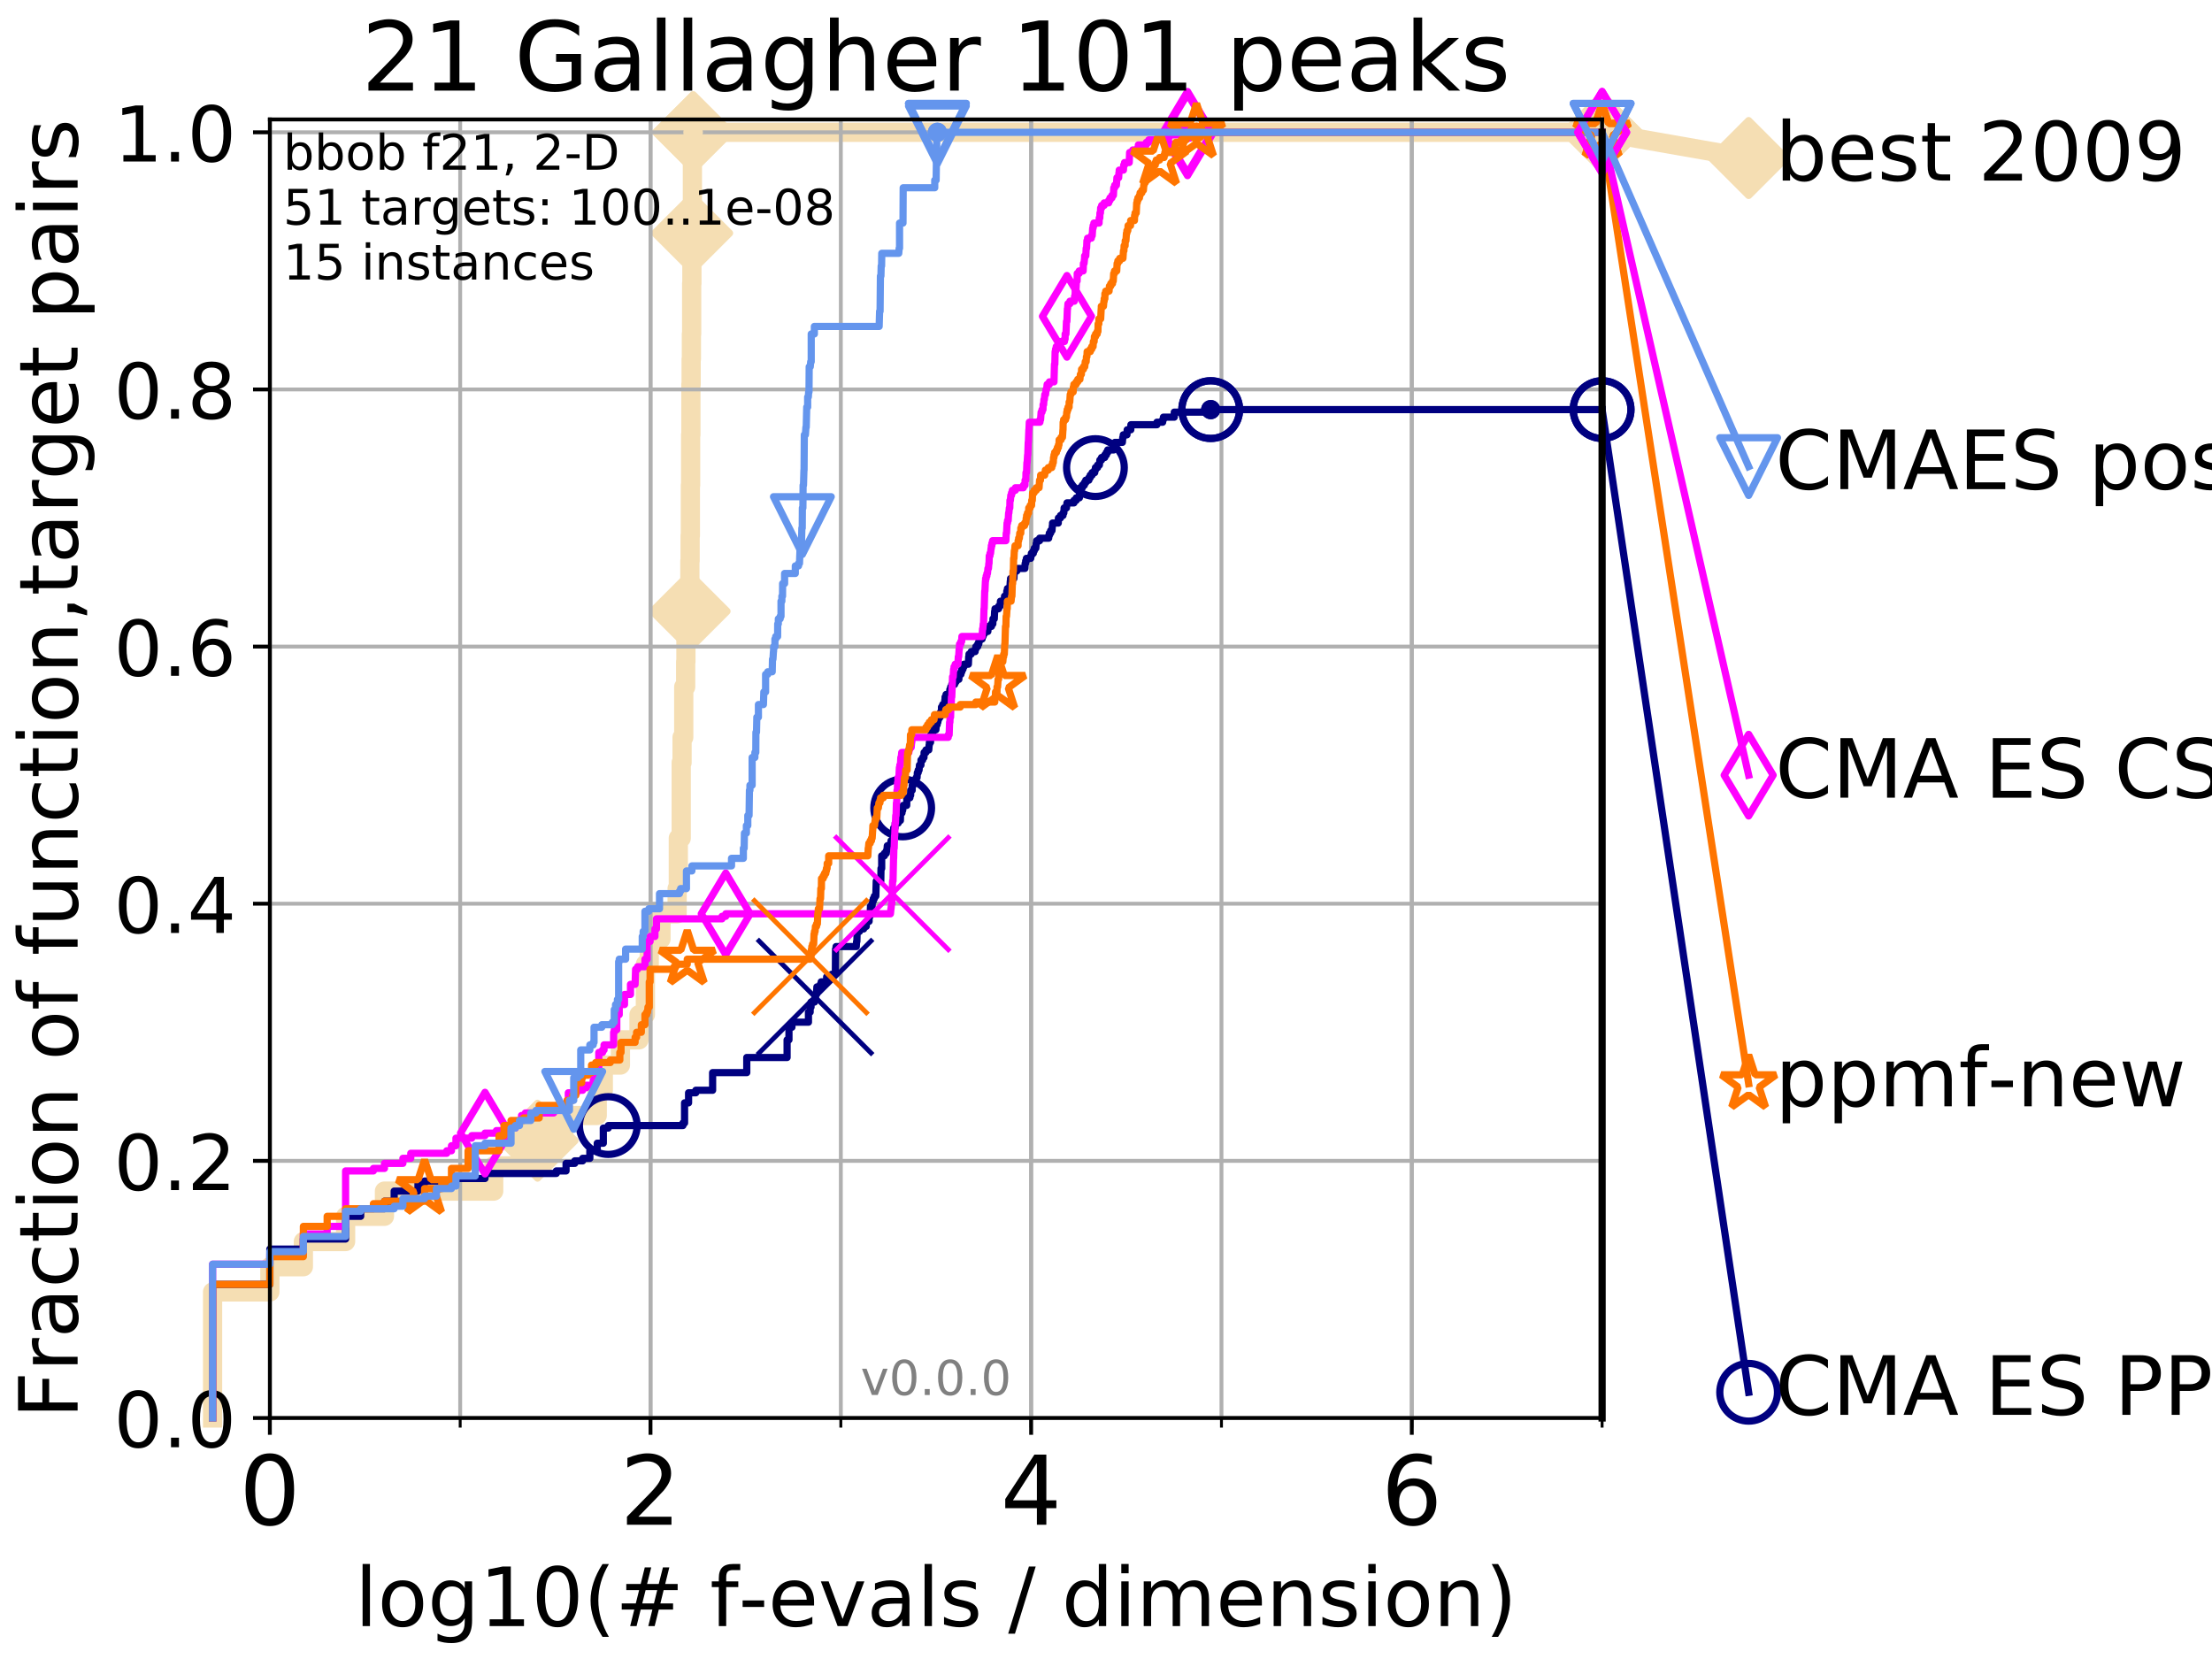 <?xml version="1.0" encoding="utf-8" standalone="no"?>
<!DOCTYPE svg PUBLIC "-//W3C//DTD SVG 1.1//EN"
  "http://www.w3.org/Graphics/SVG/1.1/DTD/svg11.dtd">
<!-- Created with matplotlib (http://matplotlib.org/) -->
<svg height="345pt" version="1.1" viewBox="0 0 460 345" width="460pt" xmlns="http://www.w3.org/2000/svg" xmlns:xlink="http://www.w3.org/1999/xlink">
 <defs>
  <style type="text/css">
*{stroke-linecap:butt;stroke-linejoin:round;}
  </style>
 </defs>
 <g id="figure_1">
  <g id="patch_1">
   <path d="M 0 345.6 
L 460.8 345.6 
L 460.8 0 
L 0 0 
z
" style="fill:#ffffff;"/>
  </g>
  <g id="axes_1">
   <g id="patch_2">
    <path d="M 56.12 294.88 
L 333.168 294.88 
L 333.168 24.84 
L 56.12 24.84 
z
" style="fill:#ffffff;"/>
   </g>
   <g id="line2d_1">
    <path d="M 44.206 294.88 
L 44.206 268.668 
L 56.12 268.668 
L 56.12 263.425 
L 63.089 263.425 
L 63.089 258.183 
L 71.87 258.183 
L 71.87 252.94 
L 79.949 252.94 
L 79.949 247.698 
L 102.668 247.698 
L 102.668 242.455 
L 111.788 242.455 
L 111.788 237.213 
L 117.232 237.213 
L 117.232 231.97 
L 124.201 231.97 
L 124.201 226.728 
L 125.463 226.728 
L 125.463 221.485 
L 129.023 221.485 
L 129.023 216.243 
L 132.883 216.243 
L 132.883 211 
L 134.213 211 
L 134.213 200.515 
L 135.017 200.515 
L 135.017 195.273 
L 137.453 195.273 
L 137.453 190.03 
L 140.813 190.03 
L 140.813 184.788 
L 141.06 184.788 
L 141.06 174.303 
L 141.663 174.303 
L 141.663 158.576 
L 141.84 158.576 
L 141.84 153.333 
L 142.189 153.333 
L 142.189 142.848 
L 142.586 142.848 
L 142.586 137.606 
L 142.642 137.606 
L 142.642 132.363 
L 143.355 132.363 
L 143.355 127.121 
L 143.409 127.121 
L 143.409 121.878 
L 143.462 121.878 
L 143.462 116.636 
L 143.516 116.636 
L 143.516 111.393 
L 143.569 111.393 
L 143.569 100.908 
L 143.622 100.908 
L 143.622 90.423 
L 143.675 90.423 
L 143.675 79.938 
L 143.727 79.938 
L 143.727 74.696 
L 143.78 74.696 
L 143.78 69.453 
L 143.832 69.453 
L 143.832 58.969 
L 143.884 58.969 
L 143.884 53.726 
L 143.936 53.726 
L 143.936 48.484 
L 143.988 48.484 
L 143.988 32.756 
L 144.143 32.756 
L 144.143 27.514 
L 333.168 27.514 
" style="fill:none;stroke:#f5deb3;stroke-linecap:square;stroke-width:4;"/>
   </g>
   <g id="line2d_2">
    <defs>
     <path d="M -0 7.778 
L 7.778 0 
L 0 -7.778 
L -7.778 -0 
z
" id="m0d0419c339" style="stroke:#f5deb3;stroke-linejoin:miter;stroke-width:1.5;"/>
    </defs>
    <g>
     <use style="fill:#f5deb3;stroke:#f5deb3;stroke-linejoin:miter;stroke-width:1.5;" x="111.788" xlink:href="#m0d0419c339" y="237.213"/>
     <use style="fill:#f5deb3;stroke:#f5deb3;stroke-linejoin:miter;stroke-width:1.5;" x="143.409" xlink:href="#m0d0419c339" y="127.121"/>
     <use style="fill:#f5deb3;stroke:#f5deb3;stroke-linejoin:miter;stroke-width:1.5;" x="143.936" xlink:href="#m0d0419c339" y="48.484"/>
     <use style="fill:#f5deb3;stroke:#f5deb3;stroke-linejoin:miter;stroke-width:1.5;" x="144.143" xlink:href="#m0d0419c339" y="27.514"/>
     <use style="fill:#f5deb3;stroke:#f5deb3;stroke-linejoin:miter;stroke-width:1.5;" x="144.143" xlink:href="#m0d0419c339" y="27.514"/>
     <use style="fill:#f5deb3;stroke:#f5deb3;stroke-linejoin:miter;stroke-width:1.5;" x="333.168" xlink:href="#m0d0419c339" y="27.514"/>
    </g>
   </g>
   <g id="line2d_3">
    <path style="fill:none;stroke:#f5deb3;stroke-linecap:square;stroke-width:4;"/>
    <g/>
   </g>
   <g id="line2d_4">
    <path d="M 333.168 27.514 
L 363.643 32.861 
" style="fill:none;stroke:#f5deb3;stroke-linecap:square;stroke-width:4;"/>
    <g>
     <use style="fill:#f5deb3;stroke:#f5deb3;stroke-linejoin:miter;stroke-width:1.5;" x="333.168" xlink:href="#m0d0419c339" y="27.514"/>
     <use style="fill:#f5deb3;stroke:#f5deb3;stroke-linejoin:miter;stroke-width:1.5;" x="363.643" xlink:href="#m0d0419c339" y="32.861"/>
    </g>
   </g>
   <g id="matplotlib.axis_1">
    <g id="xtick_1">
     <g id="line2d_5">
      <path clip-path="url(#pa9259962c0)" d="M 56.12 294.88 
L 56.12 24.84 
" style="fill:none;stroke:#b0b0b0;stroke-linecap:square;stroke-width:0.8;"/>
     </g>
     <g id="line2d_6">
      <defs>
       <path d="M 0 0 
L 0 3.5 
" id="m8e7bda139b" style="stroke:#000000;stroke-width:0.8;"/>
      </defs>
      <g>
       <use style="stroke:#000000;stroke-width:0.8;" x="56.12" xlink:href="#m8e7bda139b" y="294.88"/>
      </g>
     </g>
     <g id="text_1">
      <!-- 0 -->
      <defs>
       <path d="M 31.781 66.406 
Q 24.172 66.406 20.328 58.906 
Q 16.5 51.422 16.5 36.375 
Q 16.5 21.391 20.328 13.891 
Q 24.172 6.391 31.781 6.391 
Q 39.453 6.391 43.281 13.891 
Q 47.125 21.391 47.125 36.375 
Q 47.125 51.422 43.281 58.906 
Q 39.453 66.406 31.781 66.406 
z
M 31.781 74.219 
Q 44.047 74.219 50.516 64.516 
Q 56.984 54.828 56.984 36.375 
Q 56.984 17.969 50.516 8.266 
Q 44.047 -1.422 31.781 -1.422 
Q 19.531 -1.422 13.062 8.266 
Q 6.594 17.969 6.594 36.375 
Q 6.594 54.828 13.062 64.516 
Q 19.531 74.219 31.781 74.219 
z
" id="DejaVuSans-30"/>
      </defs>
      <g transform="translate(49.758 317.077)scale(0.2 -0.2)">
       <use xlink:href="#DejaVuSans-30"/>
      </g>
     </g>
    </g>
    <g id="xtick_2">
     <g id="line2d_7">
      <path clip-path="url(#pa9259962c0)" d="M 135.277 294.88 
L 135.277 24.84 
" style="fill:none;stroke:#b0b0b0;stroke-linecap:square;stroke-width:0.8;"/>
     </g>
     <g id="line2d_8">
      <g>
       <use style="stroke:#000000;stroke-width:0.8;" x="135.277" xlink:href="#m8e7bda139b" y="294.88"/>
      </g>
     </g>
     <g id="text_2">
      <!-- 2 -->
      <defs>
       <path d="M 19.188 8.297 
L 53.609 8.297 
L 53.609 0 
L 7.328 0 
L 7.328 8.297 
Q 12.938 14.109 22.625 23.891 
Q 32.328 33.688 34.812 36.531 
Q 39.547 41.844 41.422 45.531 
Q 43.312 49.219 43.312 52.781 
Q 43.312 58.594 39.234 62.25 
Q 35.156 65.922 28.609 65.922 
Q 23.969 65.922 18.812 64.312 
Q 13.672 62.703 7.812 59.422 
L 7.812 69.391 
Q 13.766 71.781 18.938 73 
Q 24.125 74.219 28.422 74.219 
Q 39.75 74.219 46.484 68.547 
Q 53.219 62.891 53.219 53.422 
Q 53.219 48.922 51.531 44.891 
Q 49.859 40.875 45.406 35.406 
Q 44.188 33.984 37.641 27.219 
Q 31.109 20.453 19.188 8.297 
z
" id="DejaVuSans-32"/>
      </defs>
      <g transform="translate(128.914 317.077)scale(0.2 -0.2)">
       <use xlink:href="#DejaVuSans-32"/>
      </g>
     </g>
    </g>
    <g id="xtick_3">
     <g id="line2d_9">
      <path clip-path="url(#pa9259962c0)" d="M 214.433 294.88 
L 214.433 24.84 
" style="fill:none;stroke:#b0b0b0;stroke-linecap:square;stroke-width:0.8;"/>
     </g>
     <g id="line2d_10">
      <g>
       <use style="stroke:#000000;stroke-width:0.8;" x="214.433" xlink:href="#m8e7bda139b" y="294.88"/>
      </g>
     </g>
     <g id="text_3">
      <!-- 4 -->
      <defs>
       <path d="M 37.797 64.312 
L 12.891 25.391 
L 37.797 25.391 
z
M 35.203 72.906 
L 47.609 72.906 
L 47.609 25.391 
L 58.016 25.391 
L 58.016 17.188 
L 47.609 17.188 
L 47.609 0 
L 37.797 0 
L 37.797 17.188 
L 4.891 17.188 
L 4.891 26.703 
z
" id="DejaVuSans-34"/>
      </defs>
      <g transform="translate(208.071 317.077)scale(0.2 -0.2)">
       <use xlink:href="#DejaVuSans-34"/>
      </g>
     </g>
    </g>
    <g id="xtick_4">
     <g id="line2d_11">
      <path clip-path="url(#pa9259962c0)" d="M 293.59 294.88 
L 293.59 24.84 
" style="fill:none;stroke:#b0b0b0;stroke-linecap:square;stroke-width:0.8;"/>
     </g>
     <g id="line2d_12">
      <g>
       <use style="stroke:#000000;stroke-width:0.8;" x="293.59" xlink:href="#m8e7bda139b" y="294.88"/>
      </g>
     </g>
     <g id="text_4">
      <!-- 6 -->
      <defs>
       <path d="M 33.016 40.375 
Q 26.375 40.375 22.484 35.828 
Q 18.609 31.297 18.609 23.391 
Q 18.609 15.531 22.484 10.953 
Q 26.375 6.391 33.016 6.391 
Q 39.656 6.391 43.531 10.953 
Q 47.406 15.531 47.406 23.391 
Q 47.406 31.297 43.531 35.828 
Q 39.656 40.375 33.016 40.375 
z
M 52.594 71.297 
L 52.594 62.312 
Q 48.875 64.062 45.094 64.984 
Q 41.312 65.922 37.594 65.922 
Q 27.828 65.922 22.672 59.328 
Q 17.531 52.734 16.797 39.406 
Q 19.672 43.656 24.016 45.922 
Q 28.375 48.188 33.594 48.188 
Q 44.578 48.188 50.953 41.516 
Q 57.328 34.859 57.328 23.391 
Q 57.328 12.156 50.688 5.359 
Q 44.047 -1.422 33.016 -1.422 
Q 20.359 -1.422 13.672 8.266 
Q 6.984 17.969 6.984 36.375 
Q 6.984 53.656 15.188 63.938 
Q 23.391 74.219 37.203 74.219 
Q 40.922 74.219 44.703 73.484 
Q 48.484 72.75 52.594 71.297 
z
" id="DejaVuSans-36"/>
      </defs>
      <g transform="translate(287.227 317.077)scale(0.2 -0.2)">
       <use xlink:href="#DejaVuSans-36"/>
      </g>
     </g>
    </g>
    <g id="xtick_5">
     <g id="line2d_13">
      <path clip-path="url(#pa9259962c0)" d="M 56.12 294.88 
L 56.12 24.84 
" style="fill:none;stroke:#b0b0b0;stroke-linecap:square;stroke-width:0.8;"/>
     </g>
     <g id="line2d_14">
      <defs>
       <path d="M 0 0 
L 0 2 
" id="ma103352026" style="stroke:#000000;stroke-width:0.6;"/>
      </defs>
      <g>
       <use style="stroke:#000000;stroke-width:0.6;" x="56.12" xlink:href="#ma103352026" y="294.88"/>
      </g>
     </g>
    </g>
    <g id="xtick_6">
     <g id="line2d_15">
      <path clip-path="url(#pa9259962c0)" d="M 95.698 294.88 
L 95.698 24.84 
" style="fill:none;stroke:#b0b0b0;stroke-linecap:square;stroke-width:0.8;"/>
     </g>
     <g id="line2d_16">
      <g>
       <use style="stroke:#000000;stroke-width:0.6;" x="95.698" xlink:href="#ma103352026" y="294.88"/>
      </g>
     </g>
    </g>
    <g id="xtick_7">
     <g id="line2d_17">
      <path clip-path="url(#pa9259962c0)" d="M 135.277 294.88 
L 135.277 24.84 
" style="fill:none;stroke:#b0b0b0;stroke-linecap:square;stroke-width:0.8;"/>
     </g>
     <g id="line2d_18">
      <g>
       <use style="stroke:#000000;stroke-width:0.6;" x="135.277" xlink:href="#ma103352026" y="294.88"/>
      </g>
     </g>
    </g>
    <g id="xtick_8">
     <g id="line2d_19">
      <path clip-path="url(#pa9259962c0)" d="M 174.855 294.88 
L 174.855 24.84 
" style="fill:none;stroke:#b0b0b0;stroke-linecap:square;stroke-width:0.8;"/>
     </g>
     <g id="line2d_20">
      <g>
       <use style="stroke:#000000;stroke-width:0.6;" x="174.855" xlink:href="#ma103352026" y="294.88"/>
      </g>
     </g>
    </g>
    <g id="xtick_9">
     <g id="line2d_21">
      <path clip-path="url(#pa9259962c0)" d="M 214.433 294.88 
L 214.433 24.84 
" style="fill:none;stroke:#b0b0b0;stroke-linecap:square;stroke-width:0.8;"/>
     </g>
     <g id="line2d_22">
      <g>
       <use style="stroke:#000000;stroke-width:0.6;" x="214.433" xlink:href="#ma103352026" y="294.88"/>
      </g>
     </g>
    </g>
    <g id="xtick_10">
     <g id="line2d_23">
      <path clip-path="url(#pa9259962c0)" d="M 254.011 294.88 
L 254.011 24.84 
" style="fill:none;stroke:#b0b0b0;stroke-linecap:square;stroke-width:0.8;"/>
     </g>
     <g id="line2d_24">
      <g>
       <use style="stroke:#000000;stroke-width:0.6;" x="254.011" xlink:href="#ma103352026" y="294.88"/>
      </g>
     </g>
    </g>
    <g id="xtick_11">
     <g id="line2d_25">
      <path clip-path="url(#pa9259962c0)" d="M 293.59 294.88 
L 293.59 24.84 
" style="fill:none;stroke:#b0b0b0;stroke-linecap:square;stroke-width:0.8;"/>
     </g>
     <g id="line2d_26">
      <g>
       <use style="stroke:#000000;stroke-width:0.6;" x="293.59" xlink:href="#ma103352026" y="294.88"/>
      </g>
     </g>
    </g>
    <g id="xtick_12">
     <g id="line2d_27">
      <path clip-path="url(#pa9259962c0)" d="M 333.168 294.88 
L 333.168 24.84 
" style="fill:none;stroke:#b0b0b0;stroke-linecap:square;stroke-width:0.8;"/>
     </g>
     <g id="line2d_28">
      <g>
       <use style="stroke:#000000;stroke-width:0.6;" x="333.168" xlink:href="#ma103352026" y="294.88"/>
      </g>
     </g>
    </g>
    <g id="text_5">
     <!-- log10(# f-evals / dimension) -->
     <defs>
      <path d="M 9.422 75.984 
L 18.406 75.984 
L 18.406 0 
L 9.422 0 
z
" id="DejaVuSans-6c"/>
      <path d="M 30.609 48.391 
Q 23.391 48.391 19.188 42.75 
Q 14.984 37.109 14.984 27.297 
Q 14.984 17.484 19.156 11.844 
Q 23.344 6.203 30.609 6.203 
Q 37.797 6.203 41.984 11.859 
Q 46.188 17.531 46.188 27.297 
Q 46.188 37.016 41.984 42.703 
Q 37.797 48.391 30.609 48.391 
z
M 30.609 56 
Q 42.328 56 49.016 48.375 
Q 55.719 40.766 55.719 27.297 
Q 55.719 13.875 49.016 6.219 
Q 42.328 -1.422 30.609 -1.422 
Q 18.844 -1.422 12.172 6.219 
Q 5.516 13.875 5.516 27.297 
Q 5.516 40.766 12.172 48.375 
Q 18.844 56 30.609 56 
z
" id="DejaVuSans-6f"/>
      <path d="M 45.406 27.984 
Q 45.406 37.75 41.375 43.109 
Q 37.359 48.484 30.078 48.484 
Q 22.859 48.484 18.828 43.109 
Q 14.797 37.75 14.797 27.984 
Q 14.797 18.266 18.828 12.891 
Q 22.859 7.516 30.078 7.516 
Q 37.359 7.516 41.375 12.891 
Q 45.406 18.266 45.406 27.984 
z
M 54.391 6.781 
Q 54.391 -7.172 48.188 -13.984 
Q 42 -20.797 29.203 -20.797 
Q 24.469 -20.797 20.266 -20.094 
Q 16.062 -19.391 12.109 -17.922 
L 12.109 -9.188 
Q 16.062 -11.328 19.922 -12.344 
Q 23.781 -13.375 27.781 -13.375 
Q 36.625 -13.375 41.016 -8.766 
Q 45.406 -4.156 45.406 5.172 
L 45.406 9.625 
Q 42.625 4.781 38.281 2.391 
Q 33.938 0 27.875 0 
Q 17.828 0 11.672 7.656 
Q 5.516 15.328 5.516 27.984 
Q 5.516 40.672 11.672 48.328 
Q 17.828 56 27.875 56 
Q 33.938 56 38.281 53.609 
Q 42.625 51.219 45.406 46.391 
L 45.406 54.688 
L 54.391 54.688 
z
" id="DejaVuSans-67"/>
      <path d="M 12.406 8.297 
L 28.516 8.297 
L 28.516 63.922 
L 10.984 60.406 
L 10.984 69.391 
L 28.422 72.906 
L 38.281 72.906 
L 38.281 8.297 
L 54.391 8.297 
L 54.391 0 
L 12.406 0 
z
" id="DejaVuSans-31"/>
      <path d="M 31 75.875 
Q 24.469 64.656 21.281 53.656 
Q 18.109 42.672 18.109 31.391 
Q 18.109 20.125 21.312 9.062 
Q 24.516 -2 31 -13.188 
L 23.188 -13.188 
Q 15.875 -1.703 12.234 9.375 
Q 8.594 20.453 8.594 31.391 
Q 8.594 42.281 12.203 53.312 
Q 15.828 64.359 23.188 75.875 
z
" id="DejaVuSans-28"/>
      <path d="M 51.125 44 
L 36.922 44 
L 32.812 27.688 
L 47.125 27.688 
z
M 43.797 71.781 
L 38.719 51.516 
L 52.984 51.516 
L 58.109 71.781 
L 65.922 71.781 
L 60.891 51.516 
L 76.125 51.516 
L 76.125 44 
L 58.984 44 
L 54.984 27.688 
L 70.516 27.688 
L 70.516 20.219 
L 53.078 20.219 
L 48 0 
L 40.188 0 
L 45.219 20.219 
L 30.906 20.219 
L 25.875 0 
L 18.016 0 
L 23.094 20.219 
L 7.719 20.219 
L 7.719 27.688 
L 24.906 27.688 
L 29 44 
L 13.281 44 
L 13.281 51.516 
L 30.906 51.516 
L 35.891 71.781 
z
" id="DejaVuSans-23"/>
      <path id="DejaVuSans-20"/>
      <path d="M 37.109 75.984 
L 37.109 68.5 
L 28.516 68.5 
Q 23.688 68.5 21.797 66.547 
Q 19.922 64.594 19.922 59.516 
L 19.922 54.688 
L 34.719 54.688 
L 34.719 47.703 
L 19.922 47.703 
L 19.922 0 
L 10.891 0 
L 10.891 47.703 
L 2.297 47.703 
L 2.297 54.688 
L 10.891 54.688 
L 10.891 58.5 
Q 10.891 67.625 15.141 71.797 
Q 19.391 75.984 28.609 75.984 
z
" id="DejaVuSans-66"/>
      <path d="M 4.891 31.391 
L 31.203 31.391 
L 31.203 23.391 
L 4.891 23.391 
z
" id="DejaVuSans-2d"/>
      <path d="M 56.203 29.594 
L 56.203 25.203 
L 14.891 25.203 
Q 15.484 15.922 20.484 11.062 
Q 25.484 6.203 34.422 6.203 
Q 39.594 6.203 44.453 7.469 
Q 49.312 8.734 54.109 11.281 
L 54.109 2.781 
Q 49.266 0.734 44.188 -0.344 
Q 39.109 -1.422 33.891 -1.422 
Q 20.797 -1.422 13.156 6.188 
Q 5.516 13.812 5.516 26.812 
Q 5.516 40.234 12.766 48.109 
Q 20.016 56 32.328 56 
Q 43.359 56 49.781 48.891 
Q 56.203 41.797 56.203 29.594 
z
M 47.219 32.234 
Q 47.125 39.594 43.094 43.984 
Q 39.062 48.391 32.422 48.391 
Q 24.906 48.391 20.391 44.141 
Q 15.875 39.891 15.188 32.172 
z
" id="DejaVuSans-65"/>
      <path d="M 2.984 54.688 
L 12.5 54.688 
L 29.594 8.797 
L 46.688 54.688 
L 56.203 54.688 
L 35.688 0 
L 23.484 0 
z
" id="DejaVuSans-76"/>
      <path d="M 34.281 27.484 
Q 23.391 27.484 19.188 25 
Q 14.984 22.516 14.984 16.5 
Q 14.984 11.719 18.141 8.906 
Q 21.297 6.109 26.703 6.109 
Q 34.188 6.109 38.703 11.406 
Q 43.219 16.703 43.219 25.484 
L 43.219 27.484 
z
M 52.203 31.203 
L 52.203 0 
L 43.219 0 
L 43.219 8.297 
Q 40.141 3.328 35.547 0.953 
Q 30.953 -1.422 24.312 -1.422 
Q 15.922 -1.422 10.953 3.297 
Q 6 8.016 6 15.922 
Q 6 25.141 12.172 29.828 
Q 18.359 34.516 30.609 34.516 
L 43.219 34.516 
L 43.219 35.406 
Q 43.219 41.609 39.141 45 
Q 35.062 48.391 27.688 48.391 
Q 23 48.391 18.547 47.266 
Q 14.109 46.141 10.016 43.891 
L 10.016 52.203 
Q 14.938 54.109 19.578 55.047 
Q 24.219 56 28.609 56 
Q 40.484 56 46.344 49.844 
Q 52.203 43.703 52.203 31.203 
z
" id="DejaVuSans-61"/>
      <path d="M 44.281 53.078 
L 44.281 44.578 
Q 40.484 46.531 36.375 47.5 
Q 32.281 48.484 27.875 48.484 
Q 21.188 48.484 17.844 46.438 
Q 14.5 44.391 14.5 40.281 
Q 14.5 37.156 16.891 35.375 
Q 19.281 33.594 26.516 31.984 
L 29.594 31.297 
Q 39.156 29.25 43.188 25.516 
Q 47.219 21.781 47.219 15.094 
Q 47.219 7.469 41.188 3.016 
Q 35.156 -1.422 24.609 -1.422 
Q 20.219 -1.422 15.453 -0.562 
Q 10.688 0.297 5.422 2 
L 5.422 11.281 
Q 10.406 8.688 15.234 7.391 
Q 20.062 6.109 24.812 6.109 
Q 31.156 6.109 34.562 8.281 
Q 37.984 10.453 37.984 14.406 
Q 37.984 18.062 35.516 20.016 
Q 33.062 21.969 24.703 23.781 
L 21.578 24.516 
Q 13.234 26.266 9.516 29.906 
Q 5.812 33.547 5.812 39.891 
Q 5.812 47.609 11.281 51.797 
Q 16.75 56 26.812 56 
Q 31.781 56 36.172 55.266 
Q 40.578 54.547 44.281 53.078 
z
" id="DejaVuSans-73"/>
      <path d="M 25.391 72.906 
L 33.688 72.906 
L 8.297 -9.281 
L 0 -9.281 
z
" id="DejaVuSans-2f"/>
      <path d="M 45.406 46.391 
L 45.406 75.984 
L 54.391 75.984 
L 54.391 0 
L 45.406 0 
L 45.406 8.203 
Q 42.578 3.328 38.25 0.953 
Q 33.938 -1.422 27.875 -1.422 
Q 17.969 -1.422 11.734 6.484 
Q 5.516 14.406 5.516 27.297 
Q 5.516 40.188 11.734 48.094 
Q 17.969 56 27.875 56 
Q 33.938 56 38.25 53.625 
Q 42.578 51.266 45.406 46.391 
z
M 14.797 27.297 
Q 14.797 17.391 18.875 11.75 
Q 22.953 6.109 30.078 6.109 
Q 37.203 6.109 41.297 11.75 
Q 45.406 17.391 45.406 27.297 
Q 45.406 37.203 41.297 42.844 
Q 37.203 48.484 30.078 48.484 
Q 22.953 48.484 18.875 42.844 
Q 14.797 37.203 14.797 27.297 
z
" id="DejaVuSans-64"/>
      <path d="M 9.422 54.688 
L 18.406 54.688 
L 18.406 0 
L 9.422 0 
z
M 9.422 75.984 
L 18.406 75.984 
L 18.406 64.594 
L 9.422 64.594 
z
" id="DejaVuSans-69"/>
      <path d="M 52 44.188 
Q 55.375 50.25 60.062 53.125 
Q 64.75 56 71.094 56 
Q 79.641 56 84.281 50.016 
Q 88.922 44.047 88.922 33.016 
L 88.922 0 
L 79.891 0 
L 79.891 32.719 
Q 79.891 40.578 77.094 44.375 
Q 74.312 48.188 68.609 48.188 
Q 61.625 48.188 57.562 43.547 
Q 53.516 38.922 53.516 30.906 
L 53.516 0 
L 44.484 0 
L 44.484 32.719 
Q 44.484 40.625 41.703 44.406 
Q 38.922 48.188 33.109 48.188 
Q 26.219 48.188 22.156 43.531 
Q 18.109 38.875 18.109 30.906 
L 18.109 0 
L 9.078 0 
L 9.078 54.688 
L 18.109 54.688 
L 18.109 46.188 
Q 21.188 51.219 25.484 53.609 
Q 29.781 56 35.688 56 
Q 41.656 56 45.828 52.969 
Q 50 49.953 52 44.188 
z
" id="DejaVuSans-6d"/>
      <path d="M 54.891 33.016 
L 54.891 0 
L 45.906 0 
L 45.906 32.719 
Q 45.906 40.484 42.875 44.328 
Q 39.844 48.188 33.797 48.188 
Q 26.516 48.188 22.312 43.547 
Q 18.109 38.922 18.109 30.906 
L 18.109 0 
L 9.078 0 
L 9.078 54.688 
L 18.109 54.688 
L 18.109 46.188 
Q 21.344 51.125 25.703 53.562 
Q 30.078 56 35.797 56 
Q 45.219 56 50.047 50.172 
Q 54.891 44.344 54.891 33.016 
z
" id="DejaVuSans-6e"/>
      <path d="M 8.016 75.875 
L 15.828 75.875 
Q 23.141 64.359 26.781 53.312 
Q 30.422 42.281 30.422 31.391 
Q 30.422 20.453 26.781 9.375 
Q 23.141 -1.703 15.828 -13.188 
L 8.016 -13.188 
Q 14.5 -2 17.703 9.062 
Q 20.906 20.125 20.906 31.391 
Q 20.906 42.672 17.703 53.656 
Q 14.5 64.656 8.016 75.875 
z
" id="DejaVuSans-29"/>
     </defs>
     <g transform="translate(73.803 338.154)scale(0.17 -0.17)">
      <use xlink:href="#DejaVuSans-6c"/>
      <use x="27.783" xlink:href="#DejaVuSans-6f"/>
      <use x="88.965" xlink:href="#DejaVuSans-67"/>
      <use x="152.441" xlink:href="#DejaVuSans-31"/>
      <use x="216.064" xlink:href="#DejaVuSans-30"/>
      <use x="279.688" xlink:href="#DejaVuSans-28"/>
      <use x="318.701" xlink:href="#DejaVuSans-23"/>
      <use x="402.49" xlink:href="#DejaVuSans-20"/>
      <use x="434.277" xlink:href="#DejaVuSans-66"/>
      <use x="469.404" xlink:href="#DejaVuSans-2d"/>
      <use x="505.488" xlink:href="#DejaVuSans-65"/>
      <use x="567.012" xlink:href="#DejaVuSans-76"/>
      <use x="626.191" xlink:href="#DejaVuSans-61"/>
      <use x="687.471" xlink:href="#DejaVuSans-6c"/>
      <use x="715.254" xlink:href="#DejaVuSans-73"/>
      <use x="767.354" xlink:href="#DejaVuSans-20"/>
      <use x="799.141" xlink:href="#DejaVuSans-2f"/>
      <use x="832.832" xlink:href="#DejaVuSans-20"/>
      <use x="864.619" xlink:href="#DejaVuSans-64"/>
      <use x="928.096" xlink:href="#DejaVuSans-69"/>
      <use x="955.879" xlink:href="#DejaVuSans-6d"/>
      <use x="1053.291" xlink:href="#DejaVuSans-65"/>
      <use x="1114.814" xlink:href="#DejaVuSans-6e"/>
      <use x="1178.193" xlink:href="#DejaVuSans-73"/>
      <use x="1230.293" xlink:href="#DejaVuSans-69"/>
      <use x="1258.076" xlink:href="#DejaVuSans-6f"/>
      <use x="1319.258" xlink:href="#DejaVuSans-6e"/>
      <use x="1382.637" xlink:href="#DejaVuSans-29"/>
     </g>
    </g>
   </g>
   <g id="matplotlib.axis_2">
    <g id="ytick_1">
     <g id="line2d_29">
      <path clip-path="url(#pa9259962c0)" d="M 56.12 294.88 
L 333.168 294.88 
" style="fill:none;stroke:#b0b0b0;stroke-linecap:square;stroke-width:0.8;"/>
     </g>
     <g id="line2d_30">
      <defs>
       <path d="M 0 0 
L -3.5 0 
" id="m955d72f7e7" style="stroke:#000000;stroke-width:0.8;"/>
      </defs>
      <g>
       <use style="stroke:#000000;stroke-width:0.8;" x="56.12" xlink:href="#m955d72f7e7" y="294.88"/>
      </g>
     </g>
     <g id="text_6">
      <!-- 0.0 -->
      <defs>
       <path d="M 10.688 12.406 
L 21 12.406 
L 21 0 
L 10.688 0 
z
" id="DejaVuSans-2e"/>
      </defs>
      <g transform="translate(23.675 300.959)scale(0.16 -0.16)">
       <use xlink:href="#DejaVuSans-30"/>
       <use x="63.623" xlink:href="#DejaVuSans-2e"/>
       <use x="95.41" xlink:href="#DejaVuSans-30"/>
      </g>
     </g>
    </g>
    <g id="ytick_2">
     <g id="line2d_31">
      <path clip-path="url(#pa9259962c0)" d="M 56.12 241.407 
L 333.168 241.407 
" style="fill:none;stroke:#b0b0b0;stroke-linecap:square;stroke-width:0.8;"/>
     </g>
     <g id="line2d_32">
      <g>
       <use style="stroke:#000000;stroke-width:0.8;" x="56.12" xlink:href="#m955d72f7e7" y="241.407"/>
      </g>
     </g>
     <g id="text_7">
      <!-- 0.2 -->
      <g transform="translate(23.675 247.485)scale(0.16 -0.16)">
       <use xlink:href="#DejaVuSans-30"/>
       <use x="63.623" xlink:href="#DejaVuSans-2e"/>
       <use x="95.41" xlink:href="#DejaVuSans-32"/>
      </g>
     </g>
    </g>
    <g id="ytick_3">
     <g id="line2d_33">
      <path clip-path="url(#pa9259962c0)" d="M 56.12 187.933 
L 333.168 187.933 
" style="fill:none;stroke:#b0b0b0;stroke-linecap:square;stroke-width:0.8;"/>
     </g>
     <g id="line2d_34">
      <g>
       <use style="stroke:#000000;stroke-width:0.8;" x="56.12" xlink:href="#m955d72f7e7" y="187.933"/>
      </g>
     </g>
     <g id="text_8">
      <!-- 0.4 -->
      <g transform="translate(23.675 194.012)scale(0.16 -0.16)">
       <use xlink:href="#DejaVuSans-30"/>
       <use x="63.623" xlink:href="#DejaVuSans-2e"/>
       <use x="95.41" xlink:href="#DejaVuSans-34"/>
      </g>
     </g>
    </g>
    <g id="ytick_4">
     <g id="line2d_35">
      <path clip-path="url(#pa9259962c0)" d="M 56.12 134.46 
L 333.168 134.46 
" style="fill:none;stroke:#b0b0b0;stroke-linecap:square;stroke-width:0.8;"/>
     </g>
     <g id="line2d_36">
      <g>
       <use style="stroke:#000000;stroke-width:0.8;" x="56.12" xlink:href="#m955d72f7e7" y="134.46"/>
      </g>
     </g>
     <g id="text_9">
      <!-- 0.6 -->
      <g transform="translate(23.675 140.539)scale(0.16 -0.16)">
       <use xlink:href="#DejaVuSans-30"/>
       <use x="63.623" xlink:href="#DejaVuSans-2e"/>
       <use x="95.41" xlink:href="#DejaVuSans-36"/>
      </g>
     </g>
    </g>
    <g id="ytick_5">
     <g id="line2d_37">
      <path clip-path="url(#pa9259962c0)" d="M 56.12 80.987 
L 333.168 80.987 
" style="fill:none;stroke:#b0b0b0;stroke-linecap:square;stroke-width:0.8;"/>
     </g>
     <g id="line2d_38">
      <g>
       <use style="stroke:#000000;stroke-width:0.8;" x="56.12" xlink:href="#m955d72f7e7" y="80.987"/>
      </g>
     </g>
     <g id="text_10">
      <!-- 0.8 -->
      <defs>
       <path d="M 31.781 34.625 
Q 24.75 34.625 20.719 30.859 
Q 16.703 27.094 16.703 20.516 
Q 16.703 13.922 20.719 10.156 
Q 24.75 6.391 31.781 6.391 
Q 38.812 6.391 42.859 10.172 
Q 46.922 13.969 46.922 20.516 
Q 46.922 27.094 42.891 30.859 
Q 38.875 34.625 31.781 34.625 
z
M 21.922 38.812 
Q 15.578 40.375 12.031 44.719 
Q 8.5 49.078 8.5 55.328 
Q 8.5 64.062 14.719 69.141 
Q 20.953 74.219 31.781 74.219 
Q 42.672 74.219 48.875 69.141 
Q 55.078 64.062 55.078 55.328 
Q 55.078 49.078 51.531 44.719 
Q 48 40.375 41.703 38.812 
Q 48.828 37.156 52.797 32.312 
Q 56.781 27.484 56.781 20.516 
Q 56.781 9.906 50.312 4.234 
Q 43.844 -1.422 31.781 -1.422 
Q 19.734 -1.422 13.25 4.234 
Q 6.781 9.906 6.781 20.516 
Q 6.781 27.484 10.781 32.312 
Q 14.797 37.156 21.922 38.812 
z
M 18.312 54.391 
Q 18.312 48.734 21.844 45.562 
Q 25.391 42.391 31.781 42.391 
Q 38.141 42.391 41.719 45.562 
Q 45.312 48.734 45.312 54.391 
Q 45.312 60.062 41.719 63.234 
Q 38.141 66.406 31.781 66.406 
Q 25.391 66.406 21.844 63.234 
Q 18.312 60.062 18.312 54.391 
z
" id="DejaVuSans-38"/>
      </defs>
      <g transform="translate(23.675 87.066)scale(0.16 -0.16)">
       <use xlink:href="#DejaVuSans-30"/>
       <use x="63.623" xlink:href="#DejaVuSans-2e"/>
       <use x="95.41" xlink:href="#DejaVuSans-38"/>
      </g>
     </g>
    </g>
    <g id="ytick_6">
     <g id="line2d_39">
      <path clip-path="url(#pa9259962c0)" d="M 56.12 27.514 
L 333.168 27.514 
" style="fill:none;stroke:#b0b0b0;stroke-linecap:square;stroke-width:0.8;"/>
     </g>
     <g id="line2d_40">
      <g>
       <use style="stroke:#000000;stroke-width:0.8;" x="56.12" xlink:href="#m955d72f7e7" y="27.514"/>
      </g>
     </g>
     <g id="text_11">
      <!-- 1.0 -->
      <g transform="translate(23.675 33.592)scale(0.16 -0.16)">
       <use xlink:href="#DejaVuSans-31"/>
       <use x="63.623" xlink:href="#DejaVuSans-2e"/>
       <use x="95.41" xlink:href="#DejaVuSans-30"/>
      </g>
     </g>
    </g>
    <g id="text_12">
     <!-- Fraction of function,target pairs -->
     <defs>
      <path d="M 9.812 72.906 
L 51.703 72.906 
L 51.703 64.594 
L 19.672 64.594 
L 19.672 43.109 
L 48.578 43.109 
L 48.578 34.812 
L 19.672 34.812 
L 19.672 0 
L 9.812 0 
z
" id="DejaVuSans-46"/>
      <path d="M 41.109 46.297 
Q 39.594 47.172 37.812 47.578 
Q 36.031 48 33.891 48 
Q 26.266 48 22.188 43.047 
Q 18.109 38.094 18.109 28.812 
L 18.109 0 
L 9.078 0 
L 9.078 54.688 
L 18.109 54.688 
L 18.109 46.188 
Q 20.953 51.172 25.484 53.578 
Q 30.031 56 36.531 56 
Q 37.453 56 38.578 55.875 
Q 39.703 55.766 41.062 55.516 
z
" id="DejaVuSans-72"/>
      <path d="M 48.781 52.594 
L 48.781 44.188 
Q 44.969 46.297 41.141 47.344 
Q 37.312 48.391 33.406 48.391 
Q 24.656 48.391 19.812 42.844 
Q 14.984 37.312 14.984 27.297 
Q 14.984 17.281 19.812 11.734 
Q 24.656 6.203 33.406 6.203 
Q 37.312 6.203 41.141 7.25 
Q 44.969 8.297 48.781 10.406 
L 48.781 2.094 
Q 45.016 0.344 40.984 -0.531 
Q 36.969 -1.422 32.422 -1.422 
Q 20.062 -1.422 12.781 6.344 
Q 5.516 14.109 5.516 27.297 
Q 5.516 40.672 12.859 48.328 
Q 20.219 56 33.016 56 
Q 37.156 56 41.109 55.141 
Q 45.062 54.297 48.781 52.594 
z
" id="DejaVuSans-63"/>
      <path d="M 18.312 70.219 
L 18.312 54.688 
L 36.812 54.688 
L 36.812 47.703 
L 18.312 47.703 
L 18.312 18.016 
Q 18.312 11.328 20.141 9.422 
Q 21.969 7.516 27.594 7.516 
L 36.812 7.516 
L 36.812 0 
L 27.594 0 
Q 17.188 0 13.234 3.875 
Q 9.281 7.766 9.281 18.016 
L 9.281 47.703 
L 2.688 47.703 
L 2.688 54.688 
L 9.281 54.688 
L 9.281 70.219 
z
" id="DejaVuSans-74"/>
      <path d="M 8.5 21.578 
L 8.5 54.688 
L 17.484 54.688 
L 17.484 21.922 
Q 17.484 14.156 20.5 10.266 
Q 23.531 6.391 29.594 6.391 
Q 36.859 6.391 41.078 11.031 
Q 45.312 15.672 45.312 23.688 
L 45.312 54.688 
L 54.297 54.688 
L 54.297 0 
L 45.312 0 
L 45.312 8.406 
Q 42.047 3.422 37.719 1 
Q 33.406 -1.422 27.688 -1.422 
Q 18.266 -1.422 13.375 4.438 
Q 8.5 10.297 8.5 21.578 
z
M 31.109 56 
z
" id="DejaVuSans-75"/>
      <path d="M 11.719 12.406 
L 22.016 12.406 
L 22.016 4 
L 14.016 -11.625 
L 7.719 -11.625 
L 11.719 4 
z
" id="DejaVuSans-2c"/>
      <path d="M 18.109 8.203 
L 18.109 -20.797 
L 9.078 -20.797 
L 9.078 54.688 
L 18.109 54.688 
L 18.109 46.391 
Q 20.953 51.266 25.266 53.625 
Q 29.594 56 35.594 56 
Q 45.562 56 51.781 48.094 
Q 58.016 40.188 58.016 27.297 
Q 58.016 14.406 51.781 6.484 
Q 45.562 -1.422 35.594 -1.422 
Q 29.594 -1.422 25.266 0.953 
Q 20.953 3.328 18.109 8.203 
z
M 48.688 27.297 
Q 48.688 37.203 44.609 42.844 
Q 40.531 48.484 33.406 48.484 
Q 26.266 48.484 22.188 42.844 
Q 18.109 37.203 18.109 27.297 
Q 18.109 17.391 22.188 11.75 
Q 26.266 6.109 33.406 6.109 
Q 40.531 6.109 44.609 11.75 
Q 48.688 17.391 48.688 27.297 
z
" id="DejaVuSans-70"/>
     </defs>
     <g transform="translate(16.14 294.999)rotate(-90)scale(0.17 -0.17)">
      <use xlink:href="#DejaVuSans-46"/>
      <use x="57.41" xlink:href="#DejaVuSans-72"/>
      <use x="98.523" xlink:href="#DejaVuSans-61"/>
      <use x="159.803" xlink:href="#DejaVuSans-63"/>
      <use x="214.783" xlink:href="#DejaVuSans-74"/>
      <use x="253.992" xlink:href="#DejaVuSans-69"/>
      <use x="281.775" xlink:href="#DejaVuSans-6f"/>
      <use x="342.957" xlink:href="#DejaVuSans-6e"/>
      <use x="406.336" xlink:href="#DejaVuSans-20"/>
      <use x="438.123" xlink:href="#DejaVuSans-6f"/>
      <use x="499.305" xlink:href="#DejaVuSans-66"/>
      <use x="534.51" xlink:href="#DejaVuSans-20"/>
      <use x="566.297" xlink:href="#DejaVuSans-66"/>
      <use x="601.502" xlink:href="#DejaVuSans-75"/>
      <use x="664.881" xlink:href="#DejaVuSans-6e"/>
      <use x="728.26" xlink:href="#DejaVuSans-63"/>
      <use x="783.24" xlink:href="#DejaVuSans-74"/>
      <use x="822.449" xlink:href="#DejaVuSans-69"/>
      <use x="850.232" xlink:href="#DejaVuSans-6f"/>
      <use x="911.414" xlink:href="#DejaVuSans-6e"/>
      <use x="974.793" xlink:href="#DejaVuSans-2c"/>
      <use x="1006.58" xlink:href="#DejaVuSans-74"/>
      <use x="1045.789" xlink:href="#DejaVuSans-61"/>
      <use x="1107.068" xlink:href="#DejaVuSans-72"/>
      <use x="1148.166" xlink:href="#DejaVuSans-67"/>
      <use x="1211.643" xlink:href="#DejaVuSans-65"/>
      <use x="1273.166" xlink:href="#DejaVuSans-74"/>
      <use x="1312.375" xlink:href="#DejaVuSans-20"/>
      <use x="1344.162" xlink:href="#DejaVuSans-70"/>
      <use x="1407.639" xlink:href="#DejaVuSans-61"/>
      <use x="1468.918" xlink:href="#DejaVuSans-69"/>
      <use x="1496.701" xlink:href="#DejaVuSans-72"/>
      <use x="1537.814" xlink:href="#DejaVuSans-73"/>
     </g>
    </g>
   </g>
   <g id="line2d_41">
    <defs>
     <path d="M 0 1.5 
C 0.398 1.5 0.779 1.342 1.061 1.061 
C 1.342 0.779 1.5 0.398 1.5 0 
C 1.5 -0.398 1.342 -0.779 1.061 -1.061 
C 0.779 -1.342 0.398 -1.5 0 -1.5 
C -0.398 -1.5 -0.779 -1.342 -1.061 -1.061 
C -1.342 -0.779 -1.5 -0.398 -1.5 0 
C -1.5 0.398 -1.342 0.779 -1.061 1.061 
C -0.779 1.342 -0.398 1.5 0 1.5 
z
" id="m7267185c79" style="stroke:#f5deb3;"/>
    </defs>
    <g>
     <use style="fill:#f5deb3;stroke:#f5deb3;" x="144.143" xlink:href="#m7267185c79" y="27.514"/>
     <use style="fill:#f5deb3;stroke:#f5deb3;" x="144.143" xlink:href="#m7267185c79" y="27.514"/>
    </g>
   </g>
   <g id="line2d_42">
    <defs>
     <path d="M 0 1.5 
C 0.398 1.5 0.779 1.342 1.061 1.061 
C 1.342 0.779 1.5 0.398 1.5 0 
C 1.5 -0.398 1.342 -0.779 1.061 -1.061 
C 0.779 -1.342 0.398 -1.5 0 -1.5 
C -0.398 -1.5 -0.779 -1.342 -1.061 -1.061 
C -1.342 -0.779 -1.5 -0.398 -1.5 0 
C -1.5 0.398 -1.342 0.779 -1.061 1.061 
C -0.779 1.342 -0.398 1.5 0 1.5 
z
" id="m57b78e7b0f" style="stroke:#000080;"/>
    </defs>
    <g>
     <use style="fill:#000080;stroke:#000080;" x="251.776" xlink:href="#m57b78e7b0f" y="85.181"/>
     <use style="fill:#000080;stroke:#000080;" x="251.776" xlink:href="#m57b78e7b0f" y="85.181"/>
    </g>
   </g>
   <g id="line2d_43">
    <path d="M 44.206 294.88 
L 44.206 267.095 
L 56.12 267.095 
L 56.12 259.755 
L 63.089 259.755 
L 63.089 257.658 
L 71.87 257.658 
L 71.87 252.94 
L 75.004 252.94 
L 75.004 251.367 
L 79.949 251.367 
L 79.949 249.795 
L 81.973 249.795 
L 81.973 247.698 
L 86.918 247.698 
L 86.918 246.125 
L 88.294 246.125 
L 88.294 245.601 
L 94.817 245.601 
L 94.817 245.076 
L 100.857 245.076 
L 100.857 244.028 
L 115.691 244.028 
L 115.691 243.504 
L 117.716 243.504 
L 117.716 241.931 
L 119.527 241.931 
L 119.527 241.407 
L 121.165 241.407 
L 121.165 240.882 
L 122.661 240.882 
L 122.661 239.31 
L 124.201 239.31 
L 124.201 237.737 
L 125.463 237.737 
L 125.463 234.592 
L 126.496 234.592 
L 126.496 234.067 
L 142.015 234.067 
L 142.015 233.543 
L 142.36 233.543 
L 142.36 229.349 
L 143.193 229.349 
L 143.193 227.252 
L 144.698 227.252 
L 144.698 226.728 
L 148.192 226.728 
L 148.192 223.058 
L 155.296 223.058 
L 155.296 219.913 
L 163.681 219.913 
L 163.681 216.243 
L 164.071 216.243 
L 164.071 213.622 
L 164.688 213.622 
L 164.688 212.573 
L 168.124 212.573 
L 168.124 210.476 
L 168.477 210.476 
L 168.477 209.428 
L 168.663 209.428 
L 168.675 208.379 
L 169.398 208.379 
L 169.492 207.331 
L 169.586 207.331 
L 169.586 206.806 
L 169.783 206.806 
L 169.876 205.234 
L 170.584 205.234 
L 170.584 204.709 
L 170.77 204.709 
L 170.77 204.185 
L 171.909 204.185 
L 171.909 203.137 
L 172.967 203.137 
L 172.967 202.612 
L 173.718 202.612 
L 173.755 197.37 
L 173.864 197.37 
L 173.864 196.846 
L 178.074 196.846 
L 178.131 195.797 
L 178.195 195.797 
L 178.245 193.7 
L 178.745 193.7 
L 178.745 193.176 
L 179.607 193.176 
L 179.607 192.652 
L 180.14 192.652 
L 180.178 191.603 
L 180.736 191.603 
L 180.736 190.555 
L 180.931 190.555 
L 181.027 188.458 
L 181.36 188.458 
L 181.407 187.409 
L 181.599 187.409 
L 181.599 186.885 
L 181.824 186.885 
L 181.824 186.361 
L 182.131 186.361 
L 182.221 183.215 
L 183.168 183.215 
L 183.211 180.594 
L 183.353 180.594 
L 183.353 177.973 
L 183.915 177.973 
L 183.915 177.449 
L 184.316 177.449 
L 184.316 176.924 
L 184.435 176.924 
L 184.523 175.876 
L 185.176 175.876 
L 185.176 175.352 
L 185.298 175.352 
L 185.298 174.827 
L 185.706 174.827 
L 185.706 173.255 
L 185.833 173.255 
L 185.833 172.206 
L 186.117 172.206 
L 186.175 171.158 
L 186.791 171.158 
L 186.791 170.633 
L 187.244 170.633 
L 187.277 169.061 
L 187.575 169.061 
L 187.575 168.536 
L 187.718 168.536 
L 187.819 167.488 
L 188.555 167.488 
L 188.586 165.915 
L 189.216 165.915 
L 189.216 165.391 
L 189.376 165.391 
L 189.376 164.342 
L 189.698 164.342 
L 189.698 163.294 
L 189.917 163.294 
L 189.917 162.77 
L 190.173 162.77 
L 190.173 162.245 
L 190.515 162.245 
L 190.515 161.721 
L 190.711 161.721 
L 190.769 160.673 
L 190.945 160.673 
L 190.945 160.148 
L 191.133 160.148 
L 191.203 159.1 
L 191.515 159.1 
L 191.528 158.051 
L 191.87 158.051 
L 191.87 157.527 
L 192.149 157.527 
L 192.171 156.479 
L 192.55 156.479 
L 192.55 155.954 
L 193.147 155.954 
L 193.221 154.906 
L 193.268 154.906 
L 193.268 154.382 
L 193.508 154.382 
L 193.548 152.809 
L 193.776 152.809 
L 193.776 152.285 
L 194.023 152.285 
L 194.023 151.76 
L 194.626 151.76 
L 194.713 150.712 
L 194.885 150.712 
L 194.885 150.188 
L 195.035 150.188 
L 195.035 149.663 
L 195.178 149.663 
L 195.178 149.139 
L 195.512 149.139 
L 195.581 148.091 
L 195.783 148.091 
L 195.788 147.042 
L 196.046 147.042 
L 196.046 146.518 
L 196.398 146.518 
L 196.501 145.469 
L 196.535 145.469 
L 196.535 144.945 
L 196.738 144.945 
L 196.738 144.421 
L 197.464 144.421 
L 197.526 143.372 
L 197.7 143.372 
L 197.7 142.848 
L 197.923 142.848 
L 197.923 142.324 
L 198.519 142.324 
L 198.519 141.8 
L 198.812 141.8 
L 198.812 141.275 
L 199.407 141.275 
L 199.438 140.227 
L 199.832 140.227 
L 199.832 139.703 
L 200.018 139.703 
L 200.018 139.178 
L 200.251 139.178 
L 200.251 138.654 
L 200.469 138.654 
L 200.469 138.13 
L 201.382 138.13 
L 201.448 136.557 
L 201.512 136.557 
L 201.512 136.033 
L 201.967 136.033 
L 201.967 135.509 
L 202.785 135.509 
L 202.785 134.984 
L 202.938 134.984 
L 202.938 134.46 
L 203.323 134.46 
L 203.323 133.936 
L 203.545 133.936 
L 203.545 133.412 
L 203.669 133.412 
L 203.669 132.887 
L 204.24 132.887 
L 204.24 132.363 
L 204.427 132.363 
L 204.427 131.839 
L 204.697 131.839 
L 204.697 131.315 
L 205.432 131.315 
L 205.532 130.266 
L 206.178 130.266 
L 206.178 129.742 
L 206.467 129.742 
L 206.491 128.693 
L 206.767 128.693 
L 206.842 127.121 
L 206.92 127.121 
L 206.92 126.596 
L 207.661 126.596 
L 207.661 126.072 
L 207.974 126.072 
L 208.05 125.024 
L 208.832 125.024 
L 208.9 123.975 
L 209.346 123.975 
L 209.368 122.927 
L 209.496 122.927 
L 209.496 122.403 
L 210.007 122.403 
L 210.1 120.83 
L 210.149 120.83 
L 210.149 120.306 
L 210.849 120.306 
L 210.892 119.257 
L 210.963 119.257 
L 210.963 118.733 
L 211.468 118.733 
L 211.468 118.209 
L 213.132 118.209 
L 213.189 117.16 
L 213.294 117.16 
L 213.294 116.636 
L 213.446 116.636 
L 213.446 116.112 
L 214.35 116.112 
L 214.35 115.587 
L 214.48 115.587 
L 214.48 115.063 
L 214.888 115.063 
L 214.888 114.539 
L 215.084 114.539 
L 215.084 114.015 
L 215.401 114.015 
L 215.492 112.966 
L 215.58 112.966 
L 215.58 112.442 
L 216.199 112.442 
L 216.199 111.918 
L 218.08 111.918 
L 218.08 111.393 
L 218.213 111.393 
L 218.213 110.869 
L 218.487 110.869 
L 218.487 110.345 
L 218.767 110.345 
L 218.847 109.296 
L 218.884 109.296 
L 218.884 108.772 
L 220.078 108.772 
L 220.101 107.724 
L 220.532 107.724 
L 220.532 107.199 
L 221.058 107.199 
L 221.058 106.675 
L 221.234 106.675 
L 221.292 105.627 
L 221.778 105.627 
L 221.884 104.578 
L 223.337 104.578 
L 223.337 104.054 
L 223.81 104.054 
L 223.81 103.53 
L 224.471 103.53 
L 224.528 101.957 
L 224.608 101.957 
L 224.608 101.433 
L 225.074 101.433 
L 225.074 100.908 
L 225.487 100.908 
L 225.487 100.384 
L 225.788 100.384 
L 225.788 99.86 
L 226.44 99.86 
L 226.44 99.336 
L 226.718 99.336 
L 226.718 98.811 
L 227.11 98.811 
L 227.11 98.287 
L 227.654 98.287 
L 227.654 97.763 
L 227.802 97.763 
L 227.802 97.239 
L 228.246 97.239 
L 228.246 96.714 
L 228.626 96.714 
L 228.725 95.666 
L 229.074 95.666 
L 229.074 95.142 
L 229.737 95.142 
L 229.737 94.617 
L 230.069 94.617 
L 230.069 94.093 
L 230.355 94.093 
L 230.355 93.569 
L 231.597 93.569 
L 231.597 93.045 
L 231.806 93.045 
L 231.861 91.996 
L 233.403 91.996 
L 233.485 90.948 
L 233.587 90.948 
L 233.587 90.423 
L 234.359 90.423 
L 234.404 89.375 
L 235.156 89.375 
L 235.174 88.326 
L 240.59 88.326 
L 240.59 87.802 
L 241.782 87.802 
L 241.782 87.278 
L 241.938 87.278 
L 241.938 86.754 
L 244.19 86.754 
L 244.197 85.705 
L 251.776 85.705 
L 251.776 85.181 
L 333.168 85.181 
L 333.168 85.181 
" style="fill:none;stroke:#000080;stroke-linecap:square;stroke-width:1.5;"/>
   </g>
   <g id="line2d_44">
    <defs>
     <path d="M 0 6 
C 1.591 6 3.117 5.368 4.243 4.243 
C 5.368 3.117 6 1.591 6 0 
C 6 -1.591 5.368 -3.117 4.243 -4.243 
C 3.117 -5.368 1.591 -6 0 -6 
C -1.591 -6 -3.117 -5.368 -4.243 -4.243 
C -5.368 -3.117 -6 -1.591 -6 0 
C -6 1.591 -5.368 3.117 -4.243 4.243 
C -3.117 5.368 -1.591 6 0 6 
z
" id="mb7a2d9ef98" style="stroke:#000080;stroke-width:1.5;"/>
    </defs>
    <g>
     <use style="fill:none;stroke:#000080;stroke-width:1.5;" x="126.496" xlink:href="#mb7a2d9ef98" y="234.067"/>
     <use style="fill:none;stroke:#000080;stroke-width:1.5;" x="187.718" xlink:href="#mb7a2d9ef98" y="168.012"/>
     <use style="fill:none;stroke:#000080;stroke-width:1.5;" x="227.802" xlink:href="#mb7a2d9ef98" y="97.239"/>
     <use style="fill:none;stroke:#000080;stroke-width:1.5;" x="251.776" xlink:href="#mb7a2d9ef98" y="85.181"/>
     <use style="fill:none;stroke:#000080;stroke-width:1.5;" x="251.776" xlink:href="#mb7a2d9ef98" y="85.181"/>
     <use style="fill:none;stroke:#000080;stroke-width:1.5;" x="333.168" xlink:href="#mb7a2d9ef98" y="85.181"/>
    </g>
   </g>
   <g id="line2d_45">
    <path style="fill:none;stroke:#000080;stroke-linecap:square;stroke-width:1.5;"/>
    <g/>
   </g>
   <g id="line2d_46">
    <path clip-path="url(#pa9259962c0)" d="M 169.492 207.331 
" style="fill:none;stroke:#000080;stroke-linecap:square;stroke-width:1.5;"/>
    <defs>
     <path d="M -12 12 
L 12 -12 
M -12 -12 
L 12 12 
" id="md7a9c0f1d4" style="stroke:#000080;"/>
    </defs>
    <g clip-path="url(#pa9259962c0)">
     <use style="fill:#000080;stroke:#000080;" x="169.492" xlink:href="#md7a9c0f1d4" y="207.331"/>
    </g>
   </g>
   <g id="line2d_47">
    <defs>
     <path d="M 0 1.5 
C 0.398 1.5 0.779 1.342 1.061 1.061 
C 1.342 0.779 1.5 0.398 1.5 0 
C 1.5 -0.398 1.342 -0.779 1.061 -1.061 
C 0.779 -1.342 0.398 -1.5 0 -1.5 
C -0.398 -1.5 -0.779 -1.342 -1.061 -1.061 
C -1.342 -0.779 -1.5 -0.398 -1.5 0 
C -1.5 0.398 -1.342 0.779 -1.061 1.061 
C -0.779 1.342 -0.398 1.5 0 1.5 
z
" id="m676b38bae6" style="stroke:#ff00ff;"/>
    </defs>
    <g>
     <use style="fill:#ff00ff;stroke:#ff00ff;" x="246.954" xlink:href="#m676b38bae6" y="27.514"/>
     <use style="fill:#ff00ff;stroke:#ff00ff;" x="246.954" xlink:href="#m676b38bae6" y="27.514"/>
    </g>
   </g>
   <g id="line2d_48">
    <path d="M 44.206 294.88 
L 44.206 262.901 
L 56.12 262.901 
L 56.12 260.804 
L 63.089 260.804 
L 63.089 256.61 
L 68.034 256.61 
L 68.034 255.037 
L 71.87 255.037 
L 71.87 243.504 
L 77.653 243.504 
L 77.653 242.979 
L 79.949 242.979 
L 79.949 241.931 
L 83.784 241.931 
L 83.784 240.882 
L 85.422 240.882 
L 85.422 239.834 
L 92.905 239.834 
L 92.905 239.31 
L 93.887 239.31 
L 93.887 238.261 
L 94.817 238.261 
L 94.817 236.689 
L 98.101 236.689 
L 98.101 236.164 
L 100.857 236.164 
L 100.857 235.64 
L 103.231 235.64 
L 103.231 235.116 
L 105.802 235.116 
L 105.802 234.592 
L 107.177 234.592 
L 107.177 234.067 
L 107.613 234.067 
L 107.613 233.543 
L 108.037 233.543 
L 108.037 233.019 
L 108.451 233.019 
L 108.451 231.97 
L 109.251 231.97 
L 109.251 231.446 
L 115.146 231.446 
L 115.146 230.922 
L 116.984 230.922 
L 116.984 229.873 
L 117.716 229.873 
L 117.716 229.349 
L 117.953 229.349 
L 117.953 228.825 
L 118.187 228.825 
L 118.187 227.252 
L 119.951 227.252 
L 119.951 226.728 
L 121.165 226.728 
L 121.165 226.204 
L 121.929 226.204 
L 121.929 225.679 
L 123.362 225.679 
L 123.362 224.631 
L 123.533 224.631 
L 123.533 222.534 
L 124.525 222.534 
L 124.525 218.864 
L 125.31 218.864 
L 125.31 218.34 
L 125.615 218.34 
L 125.615 217.291 
L 127.606 217.291 
L 127.606 214.67 
L 127.739 214.67 
L 127.739 214.146 
L 128.264 214.146 
L 128.264 211 
L 128.773 211 
L 128.773 208.903 
L 129.867 208.903 
L 129.867 206.806 
L 131.116 206.806 
L 131.116 204.709 
L 132.074 204.709 
L 132.177 201.564 
L 132.584 201.564 
L 132.584 201.04 
L 134.121 201.04 
L 134.121 199.467 
L 134.575 199.467 
L 134.575 195.797 
L 135.19 195.797 
L 135.19 194.749 
L 136.197 194.749 
L 136.197 193.176 
L 136.52 193.176 
L 136.52 191.079 
L 150.145 191.079 
L 150.145 190.555 
L 150.923 190.555 
L 150.923 190.03 
L 185.172 190.03 
L 185.275 188.982 
L 185.294 188.982 
L 185.392 187.933 
L 185.462 187.933 
L 185.568 184.788 
L 185.577 184.788 
L 185.618 183.215 
L 185.71 183.215 
L 185.819 178.497 
L 185.838 178.497 
L 185.892 176.4 
L 185.951 176.4 
L 186.032 173.779 
L 186.063 173.779 
L 186.152 171.158 
L 186.219 171.158 
L 186.277 169.585 
L 186.347 169.585 
L 186.417 166.964 
L 186.479 166.964 
L 186.54 164.342 
L 186.622 164.342 
L 186.653 162.77 
L 186.735 162.77 
L 186.735 161.721 
L 186.927 161.721 
L 187.033 159.624 
L 187.122 159.624 
L 187.122 159.1 
L 187.252 159.1 
L 187.335 157.527 
L 187.423 157.527 
L 187.522 156.479 
L 189.01 156.479 
L 189.01 155.954 
L 189.138 155.954 
L 189.138 155.43 
L 189.486 155.43 
L 189.574 154.382 
L 189.61 154.382 
L 189.683 153.333 
L 197.187 153.333 
L 197.187 152.809 
L 197.38 152.809 
L 197.473 150.188 
L 197.54 150.188 
L 197.563 149.139 
L 197.681 149.139 
L 197.731 147.042 
L 197.795 147.042 
L 197.858 144.945 
L 197.928 144.945 
L 198.029 142.324 
L 198.04 142.324 
L 198.084 140.751 
L 198.224 140.751 
L 198.312 139.178 
L 198.4 139.178 
L 198.4 138.654 
L 198.638 138.654 
L 198.638 138.13 
L 199.206 138.13 
L 199.285 136.557 
L 199.364 136.557 
L 199.458 134.984 
L 199.506 134.984 
L 199.544 133.936 
L 199.814 133.936 
L 199.814 133.412 
L 199.98 133.412 
L 200.032 132.363 
L 204.237 132.363 
L 204.325 130.79 
L 204.388 130.79 
L 204.471 129.742 
L 204.53 129.742 
L 204.63 126.596 
L 204.67 126.596 
L 204.776 122.927 
L 204.825 122.927 
L 204.923 120.83 
L 204.96 120.83 
L 204.96 120.306 
L 205.08 120.306 
L 205.08 119.781 
L 205.231 119.781 
L 205.231 119.257 
L 205.352 119.257 
L 205.445 118.209 
L 205.555 118.209 
L 205.637 117.16 
L 205.676 117.16 
L 205.721 115.587 
L 205.872 115.587 
L 205.872 115.063 
L 205.993 115.063 
L 206.098 114.015 
L 206.15 114.015 
L 206.15 113.49 
L 206.265 113.49 
L 206.265 112.966 
L 206.415 112.966 
L 206.415 112.442 
L 209.18 112.442 
L 209.253 110.869 
L 209.319 110.869 
L 209.424 108.772 
L 209.521 108.772 
L 209.521 108.248 
L 209.658 108.248 
L 209.751 106.675 
L 209.803 106.675 
L 209.898 105.627 
L 209.994 105.627 
L 210.026 104.054 
L 210.122 104.054 
L 210.2 103.005 
L 210.352 103.005 
L 210.352 102.481 
L 210.523 102.481 
L 210.523 101.957 
L 211.153 101.957 
L 211.153 101.433 
L 212.817 101.433 
L 212.817 100.908 
L 213.164 100.908 
L 213.169 99.86 
L 213.323 99.86 
L 213.36 98.287 
L 213.473 98.287 
L 213.557 96.19 
L 213.599 96.19 
L 213.7 94.617 
L 213.731 94.617 
L 213.825 91.996 
L 213.854 91.996 
L 213.962 89.375 
L 213.98 89.375 
L 214.051 87.802 
L 216.26 87.802 
L 216.26 87.278 
L 216.397 87.278 
L 216.507 85.705 
L 216.697 85.705 
L 216.697 85.181 
L 216.894 85.181 
L 216.918 84.132 
L 217.029 84.132 
L 217.093 83.084 
L 217.178 83.084 
L 217.272 82.035 
L 217.43 82.035 
L 217.529 80.987 
L 217.648 80.987 
L 217.759 79.938 
L 218.229 79.938 
L 218.229 79.414 
L 219.184 79.414 
L 219.286 75.744 
L 219.36 75.744 
L 219.419 73.123 
L 219.51 73.123 
L 219.51 72.599 
L 219.653 72.599 
L 219.653 72.075 
L 220.04 72.075 
L 220.151 71.026 
L 221.364 71.026 
L 221.364 70.502 
L 221.497 70.502 
L 221.503 69.453 
L 221.673 69.453 
L 221.783 66.832 
L 221.87 66.832 
L 221.972 64.211 
L 222.008 64.211 
L 222.088 63.163 
L 222.501 63.163 
L 222.501 62.638 
L 223.407 62.638 
L 223.472 61.59 
L 223.557 61.59 
L 223.628 60.017 
L 223.772 60.017 
L 223.853 58.444 
L 223.995 58.444 
L 224.015 56.872 
L 224.417 56.872 
L 224.417 56.347 
L 225.247 56.347 
L 225.31 54.775 
L 225.439 54.775 
L 225.541 53.726 
L 225.556 53.726 
L 225.556 53.202 
L 225.799 53.202 
L 225.879 51.629 
L 225.965 51.629 
L 226.032 50.056 
L 226.169 50.056 
L 226.169 49.532 
L 226.947 49.532 
L 226.947 49.008 
L 227.129 49.008 
L 227.232 47.435 
L 227.32 47.435 
L 227.32 46.911 
L 227.483 46.911 
L 227.483 46.387 
L 228.563 46.387 
L 228.588 45.338 
L 228.712 45.338 
L 228.74 44.29 
L 228.844 44.29 
L 228.886 43.241 
L 229.099 43.241 
L 229.099 42.717 
L 229.615 42.717 
L 229.615 42.193 
L 230.562 42.193 
L 230.562 41.668 
L 230.833 41.668 
L 230.833 41.144 
L 231.236 41.144 
L 231.236 40.62 
L 231.542 40.62 
L 231.621 39.047 
L 231.81 39.047 
L 231.81 38.523 
L 232.164 38.523 
L 232.273 36.95 
L 232.633 36.95 
L 232.694 35.902 
L 232.747 35.902 
L 232.747 35.377 
L 233.624 35.377 
L 233.673 34.329 
L 233.858 34.329 
L 233.858 33.805 
L 234.831 33.805 
L 234.911 31.708 
L 235.564 31.708 
L 235.564 31.183 
L 236.614 31.183 
L 236.614 30.659 
L 236.731 30.659 
L 236.731 30.135 
L 238.378 30.135 
L 238.378 29.611 
L 238.901 29.611 
L 238.901 29.086 
L 241.553 29.086 
L 241.553 28.562 
L 243.123 28.562 
L 243.123 28.038 
L 246.954 28.038 
L 246.954 27.514 
L 333.168 27.514 
L 333.168 27.514 
" style="fill:none;stroke:#ff00ff;stroke-linecap:square;stroke-width:1.5;"/>
   </g>
   <g id="line2d_49">
    <defs>
     <path d="M -0 8.485 
L 5.091 0 
L 0 -8.485 
L -5.091 -0 
z
" id="me5d6e30f0e" style="stroke:#ff00ff;stroke-linejoin:miter;stroke-width:1.5;"/>
    </defs>
    <g>
     <use style="fill:none;stroke:#ff00ff;stroke-linejoin:miter;stroke-width:1.5;" x="100.857" xlink:href="#me5d6e30f0e" y="235.64"/>
     <use style="fill:none;stroke:#ff00ff;stroke-linejoin:miter;stroke-width:1.5;" x="150.923" xlink:href="#me5d6e30f0e" y="190.03"/>
     <use style="fill:none;stroke:#ff00ff;stroke-linejoin:miter;stroke-width:1.5;" x="221.88" xlink:href="#me5d6e30f0e" y="65.784"/>
     <use style="fill:none;stroke:#ff00ff;stroke-linejoin:miter;stroke-width:1.5;" x="246.954" xlink:href="#me5d6e30f0e" y="28.038"/>
     <use style="fill:none;stroke:#ff00ff;stroke-linejoin:miter;stroke-width:1.5;" x="246.954" xlink:href="#me5d6e30f0e" y="27.514"/>
     <use style="fill:none;stroke:#ff00ff;stroke-linejoin:miter;stroke-width:1.5;" x="333.168" xlink:href="#me5d6e30f0e" y="27.514"/>
    </g>
   </g>
   <g id="line2d_50">
    <path style="fill:none;stroke:#ff00ff;stroke-linecap:square;stroke-width:1.5;"/>
    <g/>
   </g>
   <g id="line2d_51">
    <path clip-path="url(#pa9259962c0)" d="M 185.559 185.836 
" style="fill:none;stroke:#ff00ff;stroke-linecap:square;stroke-width:1.5;"/>
    <defs>
     <path d="M -12 12 
L 12 -12 
M -12 -12 
L 12 12 
" id="mb073c17dd2" style="stroke:#ff00ff;"/>
    </defs>
    <g clip-path="url(#pa9259962c0)">
     <use style="fill:#ff00ff;stroke:#ff00ff;" x="185.559" xlink:href="#mb073c17dd2" y="185.836"/>
    </g>
   </g>
   <g id="line2d_52">
    <defs>
     <path d="M 0 1.5 
C 0.398 1.5 0.779 1.342 1.061 1.061 
C 1.342 0.779 1.5 0.398 1.5 0 
C 1.5 -0.398 1.342 -0.779 1.061 -1.061 
C 0.779 -1.342 0.398 -1.5 0 -1.5 
C -0.398 -1.5 -0.779 -1.342 -1.061 -1.061 
C -1.342 -0.779 -1.5 -0.398 -1.5 0 
C -1.5 0.398 -1.342 0.779 -1.061 1.061 
C -0.779 1.342 -0.398 1.5 0 1.5 
z
" id="mf11ad63a96" style="stroke:#ff7500;"/>
    </defs>
    <g>
     <use style="fill:#ff7500;stroke:#ff7500;" x="248.825" xlink:href="#mf11ad63a96" y="27.514"/>
     <use style="fill:#ff7500;stroke:#ff7500;" x="248.825" xlink:href="#mf11ad63a96" y="27.514"/>
    </g>
   </g>
   <g id="line2d_53">
    <path d="M 44.206 294.88 
L 44.206 267.095 
L 56.12 267.095 
L 56.12 261.328 
L 63.089 261.328 
L 63.089 255.037 
L 68.034 255.037 
L 68.034 252.94 
L 71.87 252.94 
L 71.87 251.367 
L 77.653 251.367 
L 77.653 250.319 
L 79.949 250.319 
L 79.949 249.795 
L 88.294 249.795 
L 88.294 247.173 
L 91.863 247.173 
L 91.863 246.125 
L 93.887 246.125 
L 93.887 242.979 
L 97.337 242.979 
L 97.337 239.31 
L 103.777 239.31 
L 103.777 236.164 
L 104.819 236.164 
L 104.819 234.067 
L 106.272 234.067 
L 106.272 233.019 
L 108.856 233.019 
L 108.856 232.495 
L 112.122 232.495 
L 112.122 229.873 
L 117.716 229.873 
L 117.716 229.349 
L 117.953 229.349 
L 117.953 228.825 
L 119.092 228.825 
L 119.092 227.776 
L 119.74 227.776 
L 119.74 225.155 
L 120.969 225.155 
L 120.969 224.107 
L 121.165 224.107 
L 121.165 223.582 
L 122.299 223.582 
L 122.299 223.058 
L 123.015 223.058 
L 123.015 221.485 
L 123.87 221.485 
L 123.87 220.961 
L 126.921 220.961 
L 126.921 220.437 
L 128.898 220.437 
L 128.898 218.864 
L 129.146 218.864 
L 129.146 216.767 
L 132.074 216.767 
L 132.074 215.719 
L 132.382 215.719 
L 132.382 214.67 
L 133.37 214.67 
L 133.37 213.097 
L 134.121 213.097 
L 134.121 211 
L 134.485 211 
L 134.485 210.476 
L 134.664 210.476 
L 134.753 209.428 
L 135.017 209.428 
L 135.017 204.185 
L 135.19 204.185 
L 135.19 201.564 
L 140.178 201.564 
L 140.178 201.04 
L 140.562 201.04 
L 140.562 200.515 
L 142.92 200.515 
L 142.92 199.467 
L 168.489 199.467 
L 168.489 198.943 
L 168.65 198.943 
L 168.749 197.37 
L 168.822 197.37 
L 168.822 196.846 
L 168.98 196.846 
L 168.98 196.321 
L 169.208 196.321 
L 169.28 194.224 
L 169.375 194.224 
L 169.375 193.7 
L 169.504 193.7 
L 169.574 192.652 
L 169.807 192.652 
L 169.807 192.127 
L 169.979 192.127 
L 170.07 190.03 
L 170.092 190.03 
L 170.183 188.982 
L 170.429 188.982 
L 170.529 186.885 
L 170.639 186.885 
L 170.694 184.788 
L 170.814 184.788 
L 170.836 182.691 
L 171.18 182.691 
L 171.18 182.167 
L 171.444 182.167 
L 171.444 181.642 
L 171.735 181.642 
L 171.735 181.118 
L 171.858 181.118 
L 171.858 180.594 
L 172.001 180.594 
L 172.021 179.546 
L 172.332 179.546 
L 172.332 177.973 
L 180.478 177.973 
L 180.552 176.4 
L 180.589 176.4 
L 180.687 175.352 
L 180.973 175.352 
L 180.973 174.827 
L 181.23 174.827 
L 181.23 174.303 
L 181.371 174.303 
L 181.471 172.73 
L 181.483 172.73 
L 181.524 171.682 
L 181.87 171.682 
L 181.973 170.633 
L 182.075 170.633 
L 182.075 170.109 
L 182.332 170.109 
L 182.438 168.012 
L 182.663 168.012 
L 182.772 166.964 
L 182.987 166.964 
L 182.987 166.439 
L 183.115 166.439 
L 183.115 165.915 
L 183.69 165.915 
L 183.69 165.391 
L 187.443 165.391 
L 187.443 164.867 
L 187.843 164.867 
L 187.94 163.294 
L 188.008 163.294 
L 188.072 161.721 
L 188.274 161.721 
L 188.345 160.148 
L 188.644 160.148 
L 188.717 157.003 
L 188.763 157.003 
L 188.763 156.479 
L 188.927 156.479 
L 188.927 155.954 
L 189.048 155.954 
L 189.156 154.906 
L 189.309 154.906 
L 189.339 152.809 
L 189.592 152.809 
L 189.621 151.76 
L 192.556 151.76 
L 192.556 151.236 
L 192.89 151.236 
L 192.89 150.712 
L 193.244 150.712 
L 193.244 150.188 
L 193.698 150.188 
L 193.698 149.663 
L 194.247 149.663 
L 194.327 148.615 
L 196.549 148.615 
L 196.549 148.091 
L 196.683 148.091 
L 196.683 147.566 
L 197.299 147.566 
L 197.299 147.042 
L 199.683 147.042 
L 199.683 146.518 
L 202.927 146.518 
L 202.927 145.994 
L 206.869 145.994 
L 206.91 144.945 
L 206.994 144.945 
L 207.027 143.897 
L 207.335 143.897 
L 207.335 142.848 
L 207.456 142.848 
L 207.553 141.275 
L 207.667 141.275 
L 207.759 139.178 
L 207.791 139.178 
L 207.833 137.606 
L 208.544 137.606 
L 208.636 136.557 
L 208.721 136.557 
L 208.721 136.033 
L 208.852 136.033 
L 208.948 133.936 
L 208.985 133.936 
L 209.095 130.266 
L 209.183 130.266 
L 209.235 128.169 
L 209.312 128.169 
L 209.409 126.596 
L 209.462 126.596 
L 209.485 125.024 
L 210.261 125.024 
L 210.365 123.975 
L 210.436 123.975 
L 210.521 121.354 
L 210.583 121.354 
L 210.667 118.733 
L 210.737 118.733 
L 210.79 116.112 
L 210.862 116.112 
L 210.932 114.539 
L 210.992 114.539 
L 211.085 113.49 
L 211.718 113.49 
L 211.724 112.442 
L 211.833 112.442 
L 211.833 111.918 
L 211.987 111.918 
L 212.063 110.869 
L 212.277 110.869 
L 212.285 109.821 
L 212.472 109.821 
L 212.472 109.296 
L 213.071 109.296 
L 213.071 108.772 
L 213.322 108.772 
L 213.413 107.724 
L 213.488 107.724 
L 213.488 107.199 
L 213.668 107.199 
L 213.668 106.675 
L 213.907 106.675 
L 213.935 105.627 
L 214.232 105.627 
L 214.232 105.102 
L 214.523 105.102 
L 214.552 104.054 
L 214.678 104.054 
L 214.736 102.481 
L 215.055 102.481 
L 215.055 101.957 
L 215.504 101.957 
L 215.504 101.433 
L 216.083 101.433 
L 216.187 99.86 
L 216.376 99.86 
L 216.404 98.811 
L 217.247 98.811 
L 217.247 98.287 
L 217.388 98.287 
L 217.388 97.763 
L 218.001 97.763 
L 218.001 97.239 
L 218.719 97.239 
L 218.719 96.714 
L 218.895 96.714 
L 218.895 96.19 
L 219.04 96.19 
L 219.088 95.142 
L 219.18 95.142 
L 219.18 94.617 
L 219.317 94.617 
L 219.317 94.093 
L 219.689 94.093 
L 219.689 93.569 
L 219.893 93.569 
L 219.893 93.045 
L 220.105 93.045 
L 220.105 92.52 
L 220.221 92.52 
L 220.251 91.472 
L 220.654 91.472 
L 220.654 90.948 
L 220.947 90.948 
L 221.045 89.375 
L 221.063 89.375 
L 221.09 87.802 
L 221.189 87.802 
L 221.189 87.278 
L 221.593 87.278 
L 221.593 86.754 
L 221.764 86.754 
L 221.837 85.705 
L 221.926 85.705 
L 221.926 85.181 
L 222.108 85.181 
L 222.108 84.657 
L 222.33 84.657 
L 222.332 83.608 
L 222.465 83.608 
L 222.56 82.035 
L 222.698 82.035 
L 222.698 81.511 
L 223.173 81.511 
L 223.211 80.463 
L 223.319 80.463 
L 223.319 79.938 
L 223.793 79.938 
L 223.793 79.414 
L 224.124 79.414 
L 224.124 78.89 
L 224.579 78.89 
L 224.674 77.841 
L 224.881 77.841 
L 224.917 76.793 
L 225.305 76.793 
L 225.305 76.269 
L 225.583 76.269 
L 225.682 75.22 
L 225.873 75.22 
L 225.935 74.172 
L 226.032 74.172 
L 226.078 73.123 
L 226.734 73.123 
L 226.734 72.599 
L 227.036 72.599 
L 227.036 72.075 
L 227.316 72.075 
L 227.37 71.026 
L 227.535 71.026 
L 227.588 69.978 
L 227.832 69.978 
L 227.832 69.453 
L 228.168 69.453 
L 228.168 68.929 
L 228.324 68.929 
L 228.36 67.356 
L 228.508 67.356 
L 228.527 66.308 
L 228.893 66.308 
L 229.002 64.211 
L 229.021 64.211 
L 229.021 63.687 
L 229.473 63.687 
L 229.557 62.638 
L 229.618 62.638 
L 229.618 62.114 
L 229.763 62.114 
L 229.769 61.066 
L 229.942 61.066 
L 229.942 60.541 
L 230.639 60.541 
L 230.709 59.493 
L 230.991 59.493 
L 230.991 58.969 
L 231.353 58.969 
L 231.353 58.444 
L 231.508 58.444 
L 231.597 56.872 
L 231.768 56.872 
L 231.768 56.347 
L 232.231 56.347 
L 232.311 54.775 
L 232.463 54.775 
L 232.463 54.25 
L 232.85 54.25 
L 232.85 53.726 
L 233.524 53.726 
L 233.631 52.153 
L 233.727 52.153 
L 233.763 51.105 
L 233.975 51.105 
L 233.999 50.056 
L 234.146 50.056 
L 234.254 48.484 
L 234.346 48.484 
L 234.346 47.959 
L 234.533 47.959 
L 234.596 46.911 
L 235.1 46.911 
L 235.13 45.862 
L 235.918 45.862 
L 235.941 44.814 
L 236.039 44.814 
L 236.039 44.29 
L 236.288 44.29 
L 236.384 42.193 
L 236.485 42.193 
L 236.485 41.668 
L 236.637 41.668 
L 236.637 41.144 
L 236.958 41.144 
L 236.958 40.62 
L 237.09 40.62 
L 237.09 40.096 
L 237.453 40.096 
L 237.453 39.571 
L 237.774 39.571 
L 237.857 38.523 
L 237.903 38.523 
L 237.903 37.999 
L 238.158 37.999 
L 238.252 36.95 
L 238.831 36.95 
L 238.831 36.426 
L 239.023 36.426 
L 239.023 35.902 
L 239.704 35.902 
L 239.704 35.377 
L 239.87 35.377 
L 239.895 34.329 
L 240.242 34.329 
L 240.242 33.805 
L 240.442 33.805 
L 240.442 33.28 
L 241.142 33.28 
L 241.142 32.756 
L 242.076 32.756 
L 242.076 32.232 
L 242.243 32.232 
L 242.243 31.708 
L 244.146 31.708 
L 244.146 31.183 
L 244.357 31.183 
L 244.367 30.135 
L 244.522 30.135 
L 244.522 29.611 
L 245.655 29.611 
L 245.655 29.086 
L 246.661 29.086 
L 246.661 28.562 
L 246.947 28.562 
L 246.947 28.038 
L 248.825 28.038 
L 248.825 27.514 
L 333.168 27.514 
L 333.168 27.514 
" style="fill:none;stroke:#ff7500;stroke-linecap:square;stroke-width:1.5;"/>
   </g>
   <g id="line2d_54">
    <defs>
     <path d="M 0 -6 
L -1.347 -1.854 
L -5.706 -1.854 
L -2.18 0.708 
L -3.527 4.854 
L -0 2.292 
L 3.527 4.854 
L 2.18 0.708 
L 5.706 -1.854 
L 1.347 -1.854 
z
" id="m3971f034f3" style="stroke:#ff7500;stroke-linejoin:bevel;stroke-width:1.5;"/>
    </defs>
    <g>
     <use style="fill:none;stroke:#ff7500;stroke-linejoin:bevel;stroke-width:1.5;" x="88.294" xlink:href="#m3971f034f3" y="247.173"/>
     <use style="fill:none;stroke:#ff7500;stroke-linejoin:bevel;stroke-width:1.5;" x="142.92" xlink:href="#m3971f034f3" y="199.467"/>
     <use style="fill:none;stroke:#ff7500;stroke-linejoin:bevel;stroke-width:1.5;" x="207.49" xlink:href="#m3971f034f3" y="142.324"/>
     <use style="fill:none;stroke:#ff7500;stroke-linejoin:bevel;stroke-width:1.5;" x="241.142" xlink:href="#m3971f034f3" y="33.28"/>
     <use style="fill:none;stroke:#ff7500;stroke-linejoin:bevel;stroke-width:1.5;" x="248.825" xlink:href="#m3971f034f3" y="27.514"/>
     <use style="fill:none;stroke:#ff7500;stroke-linejoin:bevel;stroke-width:1.5;" x="333.168" xlink:href="#m3971f034f3" y="27.514"/>
    </g>
   </g>
   <g id="line2d_55">
    <path style="fill:none;stroke:#ff7500;stroke-linecap:square;stroke-width:1.5;"/>
    <g/>
   </g>
   <g id="line2d_56">
    <path clip-path="url(#pa9259962c0)" d="M 168.527 198.943 
" style="fill:none;stroke:#ff7500;stroke-linecap:square;stroke-width:1.5;"/>
    <defs>
     <path d="M -12 12 
L 12 -12 
M -12 -12 
L 12 12 
" id="m5b4d162346" style="stroke:#ff7500;"/>
    </defs>
    <g clip-path="url(#pa9259962c0)">
     <use style="fill:#ff7500;stroke:#ff7500;" x="168.527" xlink:href="#m5b4d162346" y="198.943"/>
    </g>
   </g>
   <g id="line2d_57">
    <defs>
     <path d="M 0 1.5 
C 0.398 1.5 0.779 1.342 1.061 1.061 
C 1.342 0.779 1.5 0.398 1.5 0 
C 1.5 -0.398 1.342 -0.779 1.061 -1.061 
C 0.779 -1.342 0.398 -1.5 0 -1.5 
C -0.398 -1.5 -0.779 -1.342 -1.061 -1.061 
C -1.342 -0.779 -1.5 -0.398 -1.5 0 
C -1.5 0.398 -1.342 0.779 -1.061 1.061 
C -0.779 1.342 -0.398 1.5 0 1.5 
z
" id="m084a967f9a" style="stroke:#6495ed;"/>
    </defs>
    <g>
     <use style="fill:#6495ed;stroke:#6495ed;" x="194.936" xlink:href="#m084a967f9a" y="27.514"/>
     <use style="fill:#6495ed;stroke:#6495ed;" x="194.936" xlink:href="#m084a967f9a" y="27.514"/>
    </g>
   </g>
   <g id="line2d_58">
    <path d="M 44.206 294.88 
L 44.206 262.901 
L 56.12 262.901 
L 56.12 260.28 
L 63.089 260.28 
L 63.089 257.134 
L 71.87 257.134 
L 71.87 251.892 
L 75.004 251.892 
L 75.004 251.367 
L 81.973 251.367 
L 81.973 250.843 
L 83.784 250.843 
L 83.784 249.27 
L 88.294 249.27 
L 88.294 248.746 
L 90.753 248.746 
L 90.753 247.173 
L 93.887 247.173 
L 93.887 246.649 
L 94.817 246.649 
L 94.817 244.552 
L 98.832 244.552 
L 98.832 238.261 
L 100.857 238.261 
L 100.857 237.737 
L 106.272 237.737 
L 106.272 234.592 
L 107.177 234.592 
L 107.177 234.067 
L 108.037 234.067 
L 108.037 233.019 
L 110.385 233.019 
L 110.385 231.446 
L 111.448 231.446 
L 111.448 230.922 
L 118.417 230.922 
L 118.417 228.825 
L 119.311 228.825 
L 119.311 224.107 
L 120.16 224.107 
L 120.16 223.582 
L 120.77 223.582 
L 120.77 218.34 
L 122.661 218.34 
L 122.661 217.291 
L 123.362 217.291 
L 123.362 216.767 
L 123.533 216.767 
L 123.533 213.622 
L 125.156 213.622 
L 125.156 213.097 
L 127.335 213.097 
L 127.335 212.573 
L 127.739 212.573 
L 127.739 209.952 
L 128.004 209.952 
L 128.004 208.903 
L 128.393 208.903 
L 128.393 207.855 
L 128.648 207.855 
L 128.648 199.991 
L 128.773 199.991 
L 128.773 199.467 
L 130.101 199.467 
L 130.101 197.37 
L 133.561 197.37 
L 133.561 194.749 
L 133.75 194.749 
L 133.75 193.7 
L 134.121 193.7 
L 134.121 189.506 
L 134.929 189.506 
L 134.929 188.982 
L 137.148 188.982 
L 137.148 185.836 
L 141.304 185.836 
L 141.304 185.312 
L 141.544 185.312 
L 141.544 184.788 
L 142.754 184.788 
L 142.754 181.118 
L 143.884 181.118 
L 143.884 180.07 
L 152.125 180.07 
L 152.125 178.497 
L 154.585 178.497 
L 154.585 176.4 
L 154.752 176.4 
L 154.807 173.255 
L 155.216 173.255 
L 155.216 171.682 
L 155.51 171.682 
L 155.51 169.585 
L 155.772 169.585 
L 155.85 164.342 
L 155.954 164.342 
L 155.954 163.294 
L 156.412 163.294 
L 156.412 157.527 
L 156.981 157.527 
L 156.981 156.479 
L 157.174 156.479 
L 157.198 152.285 
L 157.318 152.285 
L 157.389 149.139 
L 157.719 149.139 
L 157.719 146.518 
L 158.758 146.518 
L 158.845 143.897 
L 159.212 143.897 
L 159.212 140.227 
L 159.655 140.227 
L 159.655 139.703 
L 160.586 139.703 
L 160.645 137.081 
L 160.743 137.081 
L 160.841 135.509 
L 160.86 135.509 
L 160.899 134.46 
L 161.149 134.46 
L 161.149 132.887 
L 161.32 132.887 
L 161.32 132.363 
L 161.712 132.363 
L 161.73 129.742 
L 161.859 129.742 
L 161.859 128.693 
L 162.239 128.693 
L 162.239 128.169 
L 162.417 128.169 
L 162.417 125.024 
L 162.593 125.024 
L 162.593 123.975 
L 162.733 123.975 
L 162.75 121.354 
L 163.163 121.354 
L 163.163 119.257 
L 165.388 119.257 
L 165.388 117.684 
L 166.06 117.684 
L 166.06 117.16 
L 166.26 117.16 
L 166.359 114.539 
L 166.401 114.539 
L 166.401 113.49 
L 166.666 113.49 
L 166.749 109.821 
L 166.831 109.821 
L 166.858 105.627 
L 166.968 105.627 
L 167.008 100.908 
L 167.09 100.908 
L 167.184 97.763 
L 167.211 97.763 
L 167.264 90.423 
L 167.49 90.423 
L 167.595 88.851 
L 167.661 88.851 
L 167.765 84.657 
L 167.958 84.657 
L 167.958 82.56 
L 168.099 82.56 
L 168.163 81.511 
L 168.238 81.511 
L 168.276 76.269 
L 168.502 76.269 
L 168.589 75.22 
L 168.7 75.22 
L 168.7 69.453 
L 169.351 69.453 
L 169.351 67.881 
L 182.826 67.881 
L 182.917 64.735 
L 183.019 64.735 
L 183.089 57.396 
L 183.195 57.396 
L 183.248 55.299 
L 183.332 55.299 
L 183.368 52.678 
L 186.902 52.678 
L 186.983 51.629 
L 187.067 51.629 
L 187.067 46.387 
L 187.783 46.387 
L 187.823 39.047 
L 194.385 39.047 
L 194.385 37.474 
L 194.675 37.474 
L 194.737 33.28 
L 194.802 33.28 
L 194.802 28.038 
L 194.936 28.038 
L 194.936 27.514 
L 333.168 27.514 
L 333.168 27.514 
" style="fill:none;stroke:#6495ed;stroke-linecap:square;stroke-width:1.5;"/>
   </g>
   <g id="line2d_59">
    <defs>
     <path d="M -0 6 
L 6 -6 
L -6 -6 
z
" id="m11319cf0ea" style="stroke:#6495ed;stroke-linejoin:miter;stroke-width:1.5;"/>
    </defs>
    <g>
     <use style="fill:none;stroke:#6495ed;stroke-linejoin:miter;stroke-width:1.5;" x="119.311" xlink:href="#m11319cf0ea" y="228.825"/>
     <use style="fill:none;stroke:#6495ed;stroke-linejoin:miter;stroke-width:1.5;" x="166.858" xlink:href="#m11319cf0ea" y="109.296"/>
     <use style="fill:none;stroke:#6495ed;stroke-linejoin:miter;stroke-width:1.5;" x="194.936" xlink:href="#m11319cf0ea" y="28.038"/>
     <use style="fill:none;stroke:#6495ed;stroke-linejoin:miter;stroke-width:1.5;" x="194.936" xlink:href="#m11319cf0ea" y="27.514"/>
     <use style="fill:none;stroke:#6495ed;stroke-linejoin:miter;stroke-width:1.5;" x="194.936" xlink:href="#m11319cf0ea" y="27.514"/>
     <use style="fill:none;stroke:#6495ed;stroke-linejoin:miter;stroke-width:1.5;" x="333.168" xlink:href="#m11319cf0ea" y="27.514"/>
    </g>
   </g>
   <g id="line2d_60">
    <path style="fill:none;stroke:#6495ed;stroke-linecap:square;stroke-width:1.5;"/>
    <g/>
   </g>
   <g id="line2d_61">
    <path d="M 333.168 85.181 
L 363.643 289.533 
" style="fill:none;stroke:#000080;stroke-linecap:square;stroke-width:1.5;"/>
    <g>
     <use style="fill:none;stroke:#000080;stroke-width:1.5;" x="333.168" xlink:href="#mb7a2d9ef98" y="85.181"/>
     <use style="fill:none;stroke:#000080;stroke-width:1.5;" x="363.643" xlink:href="#mb7a2d9ef98" y="289.533"/>
    </g>
   </g>
   <g id="line2d_62">
    <path d="M 333.168 27.514 
L 363.643 225.365 
" style="fill:none;stroke:#ff7500;stroke-linecap:square;stroke-width:1.5;"/>
    <g>
     <use style="fill:none;stroke:#ff7500;stroke-linejoin:bevel;stroke-width:1.5;" x="333.168" xlink:href="#m3971f034f3" y="27.514"/>
     <use style="fill:none;stroke:#ff7500;stroke-linejoin:bevel;stroke-width:1.5;" x="363.643" xlink:href="#m3971f034f3" y="225.365"/>
    </g>
   </g>
   <g id="line2d_63">
    <path d="M 333.168 27.514 
L 363.643 161.197 
" style="fill:none;stroke:#ff00ff;stroke-linecap:square;stroke-width:1.5;"/>
    <g>
     <use style="fill:none;stroke:#ff00ff;stroke-linejoin:miter;stroke-width:1.5;" x="333.168" xlink:href="#me5d6e30f0e" y="27.514"/>
     <use style="fill:none;stroke:#ff00ff;stroke-linejoin:miter;stroke-width:1.5;" x="363.643" xlink:href="#me5d6e30f0e" y="161.197"/>
    </g>
   </g>
   <g id="line2d_64">
    <path d="M 333.168 27.514 
L 363.643 97.029 
" style="fill:none;stroke:#6495ed;stroke-linecap:square;stroke-width:1.5;"/>
    <g>
     <use style="fill:none;stroke:#6495ed;stroke-linejoin:miter;stroke-width:1.5;" x="333.168" xlink:href="#m11319cf0ea" y="27.514"/>
     <use style="fill:none;stroke:#6495ed;stroke-linejoin:miter;stroke-width:1.5;" x="363.643" xlink:href="#m11319cf0ea" y="97.029"/>
    </g>
   </g>
   <g id="line2d_65">
    <path d="M 333.168 294.88 
L 333.168 27.514 
" style="fill:none;stroke:#000000;stroke-linecap:square;stroke-width:1.5;"/>
   </g>
   <g id="patch_3">
    <path d="M 56.12 294.88 
L 56.12 24.84 
" style="fill:none;stroke:#000000;stroke-linecap:square;stroke-linejoin:miter;stroke-width:0.8;"/>
   </g>
   <g id="patch_4">
    <path d="M 333.168 294.88 
L 333.168 24.84 
" style="fill:none;stroke:#000000;stroke-linecap:square;stroke-linejoin:miter;stroke-width:0.8;"/>
   </g>
   <g id="patch_5">
    <path d="M 56.12 294.88 
L 333.168 294.88 
" style="fill:none;stroke:#000000;stroke-linecap:square;stroke-linejoin:miter;stroke-width:0.8;"/>
   </g>
   <g id="patch_6">
    <path d="M 56.12 24.84 
L 333.168 24.84 
" style="fill:none;stroke:#000000;stroke-linecap:square;stroke-linejoin:miter;stroke-width:0.8;"/>
   </g>
   <g id="text_13">
    <!-- CMA ES PPM -->
    <defs>
     <path d="M 64.406 67.281 
L 64.406 56.891 
Q 59.422 61.531 53.781 63.812 
Q 48.141 66.109 41.797 66.109 
Q 29.297 66.109 22.656 58.469 
Q 16.016 50.828 16.016 36.375 
Q 16.016 21.969 22.656 14.328 
Q 29.297 6.688 41.797 6.688 
Q 48.141 6.688 53.781 8.984 
Q 59.422 11.281 64.406 15.922 
L 64.406 5.609 
Q 59.234 2.094 53.438 0.328 
Q 47.656 -1.422 41.219 -1.422 
Q 24.656 -1.422 15.125 8.703 
Q 5.609 18.844 5.609 36.375 
Q 5.609 53.953 15.125 64.078 
Q 24.656 74.219 41.219 74.219 
Q 47.75 74.219 53.531 72.484 
Q 59.328 70.75 64.406 67.281 
z
" id="DejaVuSans-43"/>
     <path d="M 9.812 72.906 
L 24.516 72.906 
L 43.109 23.297 
L 61.812 72.906 
L 76.516 72.906 
L 76.516 0 
L 66.891 0 
L 66.891 64.016 
L 48.094 14.016 
L 38.188 14.016 
L 19.391 64.016 
L 19.391 0 
L 9.812 0 
z
" id="DejaVuSans-4d"/>
     <path d="M 34.188 63.188 
L 20.797 26.906 
L 47.609 26.906 
z
M 28.609 72.906 
L 39.797 72.906 
L 67.578 0 
L 57.328 0 
L 50.688 18.703 
L 17.828 18.703 
L 11.188 0 
L 0.781 0 
z
" id="DejaVuSans-41"/>
     <path d="M 9.812 72.906 
L 55.906 72.906 
L 55.906 64.594 
L 19.672 64.594 
L 19.672 43.016 
L 54.391 43.016 
L 54.391 34.719 
L 19.672 34.719 
L 19.672 8.297 
L 56.781 8.297 
L 56.781 0 
L 9.812 0 
z
" id="DejaVuSans-45"/>
     <path d="M 53.516 70.516 
L 53.516 60.891 
Q 47.906 63.578 42.922 64.891 
Q 37.938 66.219 33.297 66.219 
Q 25.25 66.219 20.875 63.094 
Q 16.5 59.969 16.5 54.203 
Q 16.5 49.359 19.406 46.891 
Q 22.312 44.438 30.422 42.922 
L 36.375 41.703 
Q 47.406 39.594 52.656 34.297 
Q 57.906 29 57.906 20.125 
Q 57.906 9.516 50.797 4.047 
Q 43.703 -1.422 29.984 -1.422 
Q 24.812 -1.422 18.969 -0.25 
Q 13.141 0.922 6.891 3.219 
L 6.891 13.375 
Q 12.891 10.016 18.656 8.297 
Q 24.422 6.594 29.984 6.594 
Q 38.422 6.594 43.016 9.906 
Q 47.609 13.234 47.609 19.391 
Q 47.609 24.75 44.312 27.781 
Q 41.016 30.812 33.5 32.328 
L 27.484 33.5 
Q 16.453 35.688 11.516 40.375 
Q 6.594 45.062 6.594 53.422 
Q 6.594 63.094 13.406 68.656 
Q 20.219 74.219 32.172 74.219 
Q 37.312 74.219 42.625 73.281 
Q 47.953 72.359 53.516 70.516 
z
" id="DejaVuSans-53"/>
     <path d="M 19.672 64.797 
L 19.672 37.406 
L 32.078 37.406 
Q 38.969 37.406 42.719 40.969 
Q 46.484 44.531 46.484 51.125 
Q 46.484 57.672 42.719 61.234 
Q 38.969 64.797 32.078 64.797 
z
M 9.812 72.906 
L 32.078 72.906 
Q 44.344 72.906 50.609 67.359 
Q 56.891 61.812 56.891 51.125 
Q 56.891 40.328 50.609 34.812 
Q 44.344 29.297 32.078 29.297 
L 19.672 29.297 
L 19.672 0 
L 9.812 0 
z
" id="DejaVuSans-50"/>
    </defs>
    <g transform="translate(369.184 294.224)scale(0.17 -0.17)">
     <use xlink:href="#DejaVuSans-43"/>
     <use x="69.824" xlink:href="#DejaVuSans-4d"/>
     <use x="156.104" xlink:href="#DejaVuSans-41"/>
     <use x="224.512" xlink:href="#DejaVuSans-20"/>
     <use x="256.299" xlink:href="#DejaVuSans-45"/>
     <use x="319.482" xlink:href="#DejaVuSans-53"/>
     <use x="382.959" xlink:href="#DejaVuSans-20"/>
     <use x="414.746" xlink:href="#DejaVuSans-50"/>
     <use x="475.049" xlink:href="#DejaVuSans-50"/>
     <use x="535.352" xlink:href="#DejaVuSans-4d"/>
    </g>
   </g>
   <g id="text_14">
    <!-- ppmf-new -->
    <defs>
     <path d="M 4.203 54.688 
L 13.188 54.688 
L 24.422 12.016 
L 35.594 54.688 
L 46.188 54.688 
L 57.422 12.016 
L 68.609 54.688 
L 77.594 54.688 
L 63.281 0 
L 52.688 0 
L 40.922 44.828 
L 29.109 0 
L 18.5 0 
z
" id="DejaVuSans-77"/>
    </defs>
    <g transform="translate(369.184 230.056)scale(0.17 -0.17)">
     <use xlink:href="#DejaVuSans-70"/>
     <use x="63.477" xlink:href="#DejaVuSans-70"/>
     <use x="126.953" xlink:href="#DejaVuSans-6d"/>
     <use x="224.365" xlink:href="#DejaVuSans-66"/>
     <use x="259.492" xlink:href="#DejaVuSans-2d"/>
     <use x="295.576" xlink:href="#DejaVuSans-6e"/>
     <use x="358.955" xlink:href="#DejaVuSans-65"/>
     <use x="420.479" xlink:href="#DejaVuSans-77"/>
    </g>
   </g>
   <g id="text_15">
    <!-- CMA ES CSA -->
    <g transform="translate(369.184 165.888)scale(0.17 -0.17)">
     <use xlink:href="#DejaVuSans-43"/>
     <use x="69.824" xlink:href="#DejaVuSans-4d"/>
     <use x="156.104" xlink:href="#DejaVuSans-41"/>
     <use x="224.512" xlink:href="#DejaVuSans-20"/>
     <use x="256.299" xlink:href="#DejaVuSans-45"/>
     <use x="319.482" xlink:href="#DejaVuSans-53"/>
     <use x="382.959" xlink:href="#DejaVuSans-20"/>
     <use x="414.746" xlink:href="#DejaVuSans-43"/>
     <use x="484.57" xlink:href="#DejaVuSans-53"/>
     <use x="548.062" xlink:href="#DejaVuSans-41"/>
    </g>
   </g>
   <g id="text_16">
    <!-- CMAES posi -->
    <g transform="translate(369.184 101.72)scale(0.17 -0.17)">
     <use xlink:href="#DejaVuSans-43"/>
     <use x="69.824" xlink:href="#DejaVuSans-4d"/>
     <use x="156.104" xlink:href="#DejaVuSans-41"/>
     <use x="224.512" xlink:href="#DejaVuSans-45"/>
     <use x="287.695" xlink:href="#DejaVuSans-53"/>
     <use x="351.172" xlink:href="#DejaVuSans-20"/>
     <use x="382.959" xlink:href="#DejaVuSans-70"/>
     <use x="446.436" xlink:href="#DejaVuSans-6f"/>
     <use x="507.617" xlink:href="#DejaVuSans-73"/>
     <use x="559.717" xlink:href="#DejaVuSans-69"/>
    </g>
   </g>
   <g id="text_17">
    <!-- best 2009 -->
    <defs>
     <path d="M 48.688 27.297 
Q 48.688 37.203 44.609 42.844 
Q 40.531 48.484 33.406 48.484 
Q 26.266 48.484 22.188 42.844 
Q 18.109 37.203 18.109 27.297 
Q 18.109 17.391 22.188 11.75 
Q 26.266 6.109 33.406 6.109 
Q 40.531 6.109 44.609 11.75 
Q 48.688 17.391 48.688 27.297 
z
M 18.109 46.391 
Q 20.953 51.266 25.266 53.625 
Q 29.594 56 35.594 56 
Q 45.562 56 51.781 48.094 
Q 58.016 40.188 58.016 27.297 
Q 58.016 14.406 51.781 6.484 
Q 45.562 -1.422 35.594 -1.422 
Q 29.594 -1.422 25.266 0.953 
Q 20.953 3.328 18.109 8.203 
L 18.109 0 
L 9.078 0 
L 9.078 75.984 
L 18.109 75.984 
z
" id="DejaVuSans-62"/>
     <path d="M 10.984 1.516 
L 10.984 10.5 
Q 14.703 8.734 18.5 7.812 
Q 22.312 6.891 25.984 6.891 
Q 35.75 6.891 40.891 13.453 
Q 46.047 20.016 46.781 33.406 
Q 43.953 29.203 39.594 26.953 
Q 35.25 24.703 29.984 24.703 
Q 19.047 24.703 12.672 31.312 
Q 6.297 37.938 6.297 49.422 
Q 6.297 60.641 12.938 67.422 
Q 19.578 74.219 30.609 74.219 
Q 43.266 74.219 49.922 64.516 
Q 56.594 54.828 56.594 36.375 
Q 56.594 19.141 48.406 8.859 
Q 40.234 -1.422 26.422 -1.422 
Q 22.703 -1.422 18.891 -0.688 
Q 15.094 0.047 10.984 1.516 
z
M 30.609 32.422 
Q 37.25 32.422 41.125 36.953 
Q 45.016 41.5 45.016 49.422 
Q 45.016 57.281 41.125 61.844 
Q 37.25 66.406 30.609 66.406 
Q 23.969 66.406 20.094 61.844 
Q 16.219 57.281 16.219 49.422 
Q 16.219 41.5 20.094 36.953 
Q 23.969 32.422 30.609 32.422 
z
" id="DejaVuSans-39"/>
    </defs>
    <g transform="translate(369.184 37.552)scale(0.17 -0.17)">
     <use xlink:href="#DejaVuSans-62"/>
     <use x="63.477" xlink:href="#DejaVuSans-65"/>
     <use x="125" xlink:href="#DejaVuSans-73"/>
     <use x="177.1" xlink:href="#DejaVuSans-74"/>
     <use x="216.309" xlink:href="#DejaVuSans-20"/>
     <use x="248.096" xlink:href="#DejaVuSans-32"/>
     <use x="311.719" xlink:href="#DejaVuSans-30"/>
     <use x="375.342" xlink:href="#DejaVuSans-30"/>
     <use x="438.965" xlink:href="#DejaVuSans-39"/>
    </g>
   </g>
   <g id="text_18">
    <!-- bbob f21, 2-D -->
    <defs>
     <path d="M 19.672 64.797 
L 19.672 8.109 
L 31.594 8.109 
Q 46.688 8.109 53.688 14.938 
Q 60.688 21.781 60.688 36.531 
Q 60.688 51.172 53.688 57.984 
Q 46.688 64.797 31.594 64.797 
z
M 9.812 72.906 
L 30.078 72.906 
Q 51.266 72.906 61.172 64.094 
Q 71.094 55.281 71.094 36.531 
Q 71.094 17.672 61.125 8.828 
Q 51.172 0 30.078 0 
L 9.812 0 
z
" id="DejaVuSans-44"/>
    </defs>
    <g transform="translate(58.89 35.291)scale(0.102 -0.102)">
     <use xlink:href="#DejaVuSans-62"/>
     <use x="63.477" xlink:href="#DejaVuSans-62"/>
     <use x="126.953" xlink:href="#DejaVuSans-6f"/>
     <use x="188.135" xlink:href="#DejaVuSans-62"/>
     <use x="251.611" xlink:href="#DejaVuSans-20"/>
     <use x="283.398" xlink:href="#DejaVuSans-66"/>
     <use x="318.604" xlink:href="#DejaVuSans-32"/>
     <use x="382.227" xlink:href="#DejaVuSans-31"/>
     <use x="445.85" xlink:href="#DejaVuSans-2c"/>
     <use x="477.637" xlink:href="#DejaVuSans-20"/>
     <use x="509.424" xlink:href="#DejaVuSans-32"/>
     <use x="573.047" xlink:href="#DejaVuSans-2d"/>
     <use x="609.131" xlink:href="#DejaVuSans-44"/>
    </g>
    <!-- 51 targets: 100..1e-08 -->
    <defs>
     <path d="M 10.797 72.906 
L 49.516 72.906 
L 49.516 64.594 
L 19.828 64.594 
L 19.828 46.734 
Q 21.969 47.469 24.109 47.828 
Q 26.266 48.188 28.422 48.188 
Q 40.625 48.188 47.75 41.5 
Q 54.891 34.812 54.891 23.391 
Q 54.891 11.625 47.562 5.094 
Q 40.234 -1.422 26.906 -1.422 
Q 22.312 -1.422 17.547 -0.641 
Q 12.797 0.141 7.719 1.703 
L 7.719 11.625 
Q 12.109 9.234 16.797 8.062 
Q 21.484 6.891 26.703 6.891 
Q 35.156 6.891 40.078 11.328 
Q 45.016 15.766 45.016 23.391 
Q 45.016 31 40.078 35.438 
Q 35.156 39.891 26.703 39.891 
Q 22.75 39.891 18.812 39.016 
Q 14.891 38.141 10.797 36.281 
z
" id="DejaVuSans-35"/>
     <path d="M 11.719 12.406 
L 22.016 12.406 
L 22.016 0 
L 11.719 0 
z
M 11.719 51.703 
L 22.016 51.703 
L 22.016 39.312 
L 11.719 39.312 
z
" id="DejaVuSans-3a"/>
    </defs>
    <g transform="translate(58.89 46.713)scale(0.102 -0.102)">
     <use xlink:href="#DejaVuSans-35"/>
     <use x="63.623" xlink:href="#DejaVuSans-31"/>
     <use x="127.246" xlink:href="#DejaVuSans-20"/>
     <use x="159.033" xlink:href="#DejaVuSans-74"/>
     <use x="198.242" xlink:href="#DejaVuSans-61"/>
     <use x="259.521" xlink:href="#DejaVuSans-72"/>
     <use x="300.619" xlink:href="#DejaVuSans-67"/>
     <use x="364.096" xlink:href="#DejaVuSans-65"/>
     <use x="425.619" xlink:href="#DejaVuSans-74"/>
     <use x="464.828" xlink:href="#DejaVuSans-73"/>
     <use x="516.928" xlink:href="#DejaVuSans-3a"/>
     <use x="550.619" xlink:href="#DejaVuSans-20"/>
     <use x="582.406" xlink:href="#DejaVuSans-31"/>
     <use x="646.029" xlink:href="#DejaVuSans-30"/>
     <use x="709.652" xlink:href="#DejaVuSans-30"/>
     <use x="773.275" xlink:href="#DejaVuSans-2e"/>
     <use x="805.062" xlink:href="#DejaVuSans-2e"/>
     <use x="836.85" xlink:href="#DejaVuSans-31"/>
     <use x="900.473" xlink:href="#DejaVuSans-65"/>
     <use x="961.996" xlink:href="#DejaVuSans-2d"/>
     <use x="998.08" xlink:href="#DejaVuSans-30"/>
     <use x="1061.703" xlink:href="#DejaVuSans-38"/>
    </g>
    <!-- 15 instances -->
    <g transform="translate(58.89 58.134)scale(0.102 -0.102)">
     <use xlink:href="#DejaVuSans-31"/>
     <use x="63.623" xlink:href="#DejaVuSans-35"/>
     <use x="127.246" xlink:href="#DejaVuSans-20"/>
     <use x="159.033" xlink:href="#DejaVuSans-69"/>
     <use x="186.816" xlink:href="#DejaVuSans-6e"/>
     <use x="250.195" xlink:href="#DejaVuSans-73"/>
     <use x="302.295" xlink:href="#DejaVuSans-74"/>
     <use x="341.504" xlink:href="#DejaVuSans-61"/>
     <use x="402.783" xlink:href="#DejaVuSans-6e"/>
     <use x="466.162" xlink:href="#DejaVuSans-63"/>
     <use x="521.143" xlink:href="#DejaVuSans-65"/>
     <use x="582.666" xlink:href="#DejaVuSans-73"/>
    </g>
   </g>
   <g id="text_19">
    <!-- v0.0.0 -->
    <g style="fill:#808080;" transform="translate(178.963 290.1)scale(0.1 -0.1)">
     <use xlink:href="#DejaVuSans-76"/>
     <use x="59.18" xlink:href="#DejaVuSans-30"/>
     <use x="122.803" xlink:href="#DejaVuSans-2e"/>
     <use x="154.59" xlink:href="#DejaVuSans-30"/>
     <use x="218.213" xlink:href="#DejaVuSans-2e"/>
     <use x="250" xlink:href="#DejaVuSans-30"/>
    </g>
   </g>
   <g id="text_20">
    <!-- 21 Gallagher 101 peaks -->
    <defs>
     <path d="M 59.516 10.406 
L 59.516 29.984 
L 43.406 29.984 
L 43.406 38.094 
L 69.281 38.094 
L 69.281 6.781 
Q 63.578 2.734 56.688 0.656 
Q 49.812 -1.422 42 -1.422 
Q 24.906 -1.422 15.25 8.562 
Q 5.609 18.562 5.609 36.375 
Q 5.609 54.25 15.25 64.234 
Q 24.906 74.219 42 74.219 
Q 49.125 74.219 55.547 72.453 
Q 61.969 70.703 67.391 67.281 
L 67.391 56.781 
Q 61.922 61.422 55.766 63.766 
Q 49.609 66.109 42.828 66.109 
Q 29.438 66.109 22.719 58.641 
Q 16.016 51.172 16.016 36.375 
Q 16.016 21.625 22.719 14.156 
Q 29.438 6.688 42.828 6.688 
Q 48.047 6.688 52.141 7.594 
Q 56.25 8.5 59.516 10.406 
z
" id="DejaVuSans-47"/>
     <path d="M 54.891 33.016 
L 54.891 0 
L 45.906 0 
L 45.906 32.719 
Q 45.906 40.484 42.875 44.328 
Q 39.844 48.188 33.797 48.188 
Q 26.516 48.188 22.312 43.547 
Q 18.109 38.922 18.109 30.906 
L 18.109 0 
L 9.078 0 
L 9.078 75.984 
L 18.109 75.984 
L 18.109 46.188 
Q 21.344 51.125 25.703 53.562 
Q 30.078 56 35.797 56 
Q 45.219 56 50.047 50.172 
Q 54.891 44.344 54.891 33.016 
z
" id="DejaVuSans-68"/>
     <path d="M 9.078 75.984 
L 18.109 75.984 
L 18.109 31.109 
L 44.922 54.688 
L 56.391 54.688 
L 27.391 29.109 
L 57.625 0 
L 45.906 0 
L 18.109 26.703 
L 18.109 0 
L 9.078 0 
z
" id="DejaVuSans-6b"/>
    </defs>
    <g transform="translate(75.156 18.84)scale(0.2 -0.2)">
     <use xlink:href="#DejaVuSans-32"/>
     <use x="63.623" xlink:href="#DejaVuSans-31"/>
     <use x="127.246" xlink:href="#DejaVuSans-20"/>
     <use x="159.033" xlink:href="#DejaVuSans-47"/>
     <use x="236.523" xlink:href="#DejaVuSans-61"/>
     <use x="297.803" xlink:href="#DejaVuSans-6c"/>
     <use x="325.586" xlink:href="#DejaVuSans-6c"/>
     <use x="353.369" xlink:href="#DejaVuSans-61"/>
     <use x="414.648" xlink:href="#DejaVuSans-67"/>
     <use x="478.125" xlink:href="#DejaVuSans-68"/>
     <use x="541.504" xlink:href="#DejaVuSans-65"/>
     <use x="603.027" xlink:href="#DejaVuSans-72"/>
     <use x="644.141" xlink:href="#DejaVuSans-20"/>
     <use x="675.928" xlink:href="#DejaVuSans-31"/>
     <use x="739.551" xlink:href="#DejaVuSans-30"/>
     <use x="803.174" xlink:href="#DejaVuSans-31"/>
     <use x="866.797" xlink:href="#DejaVuSans-20"/>
     <use x="898.584" xlink:href="#DejaVuSans-70"/>
     <use x="962.061" xlink:href="#DejaVuSans-65"/>
     <use x="1023.584" xlink:href="#DejaVuSans-61"/>
     <use x="1084.863" xlink:href="#DejaVuSans-6b"/>
     <use x="1142.773" xlink:href="#DejaVuSans-73"/>
    </g>
   </g>
  </g>
 </g>
 <defs>
  <clipPath id="pa9259962c0">
   <rect height="270.04" width="277.048" x="56.12" y="24.84"/>
  </clipPath>
 </defs>
</svg>
